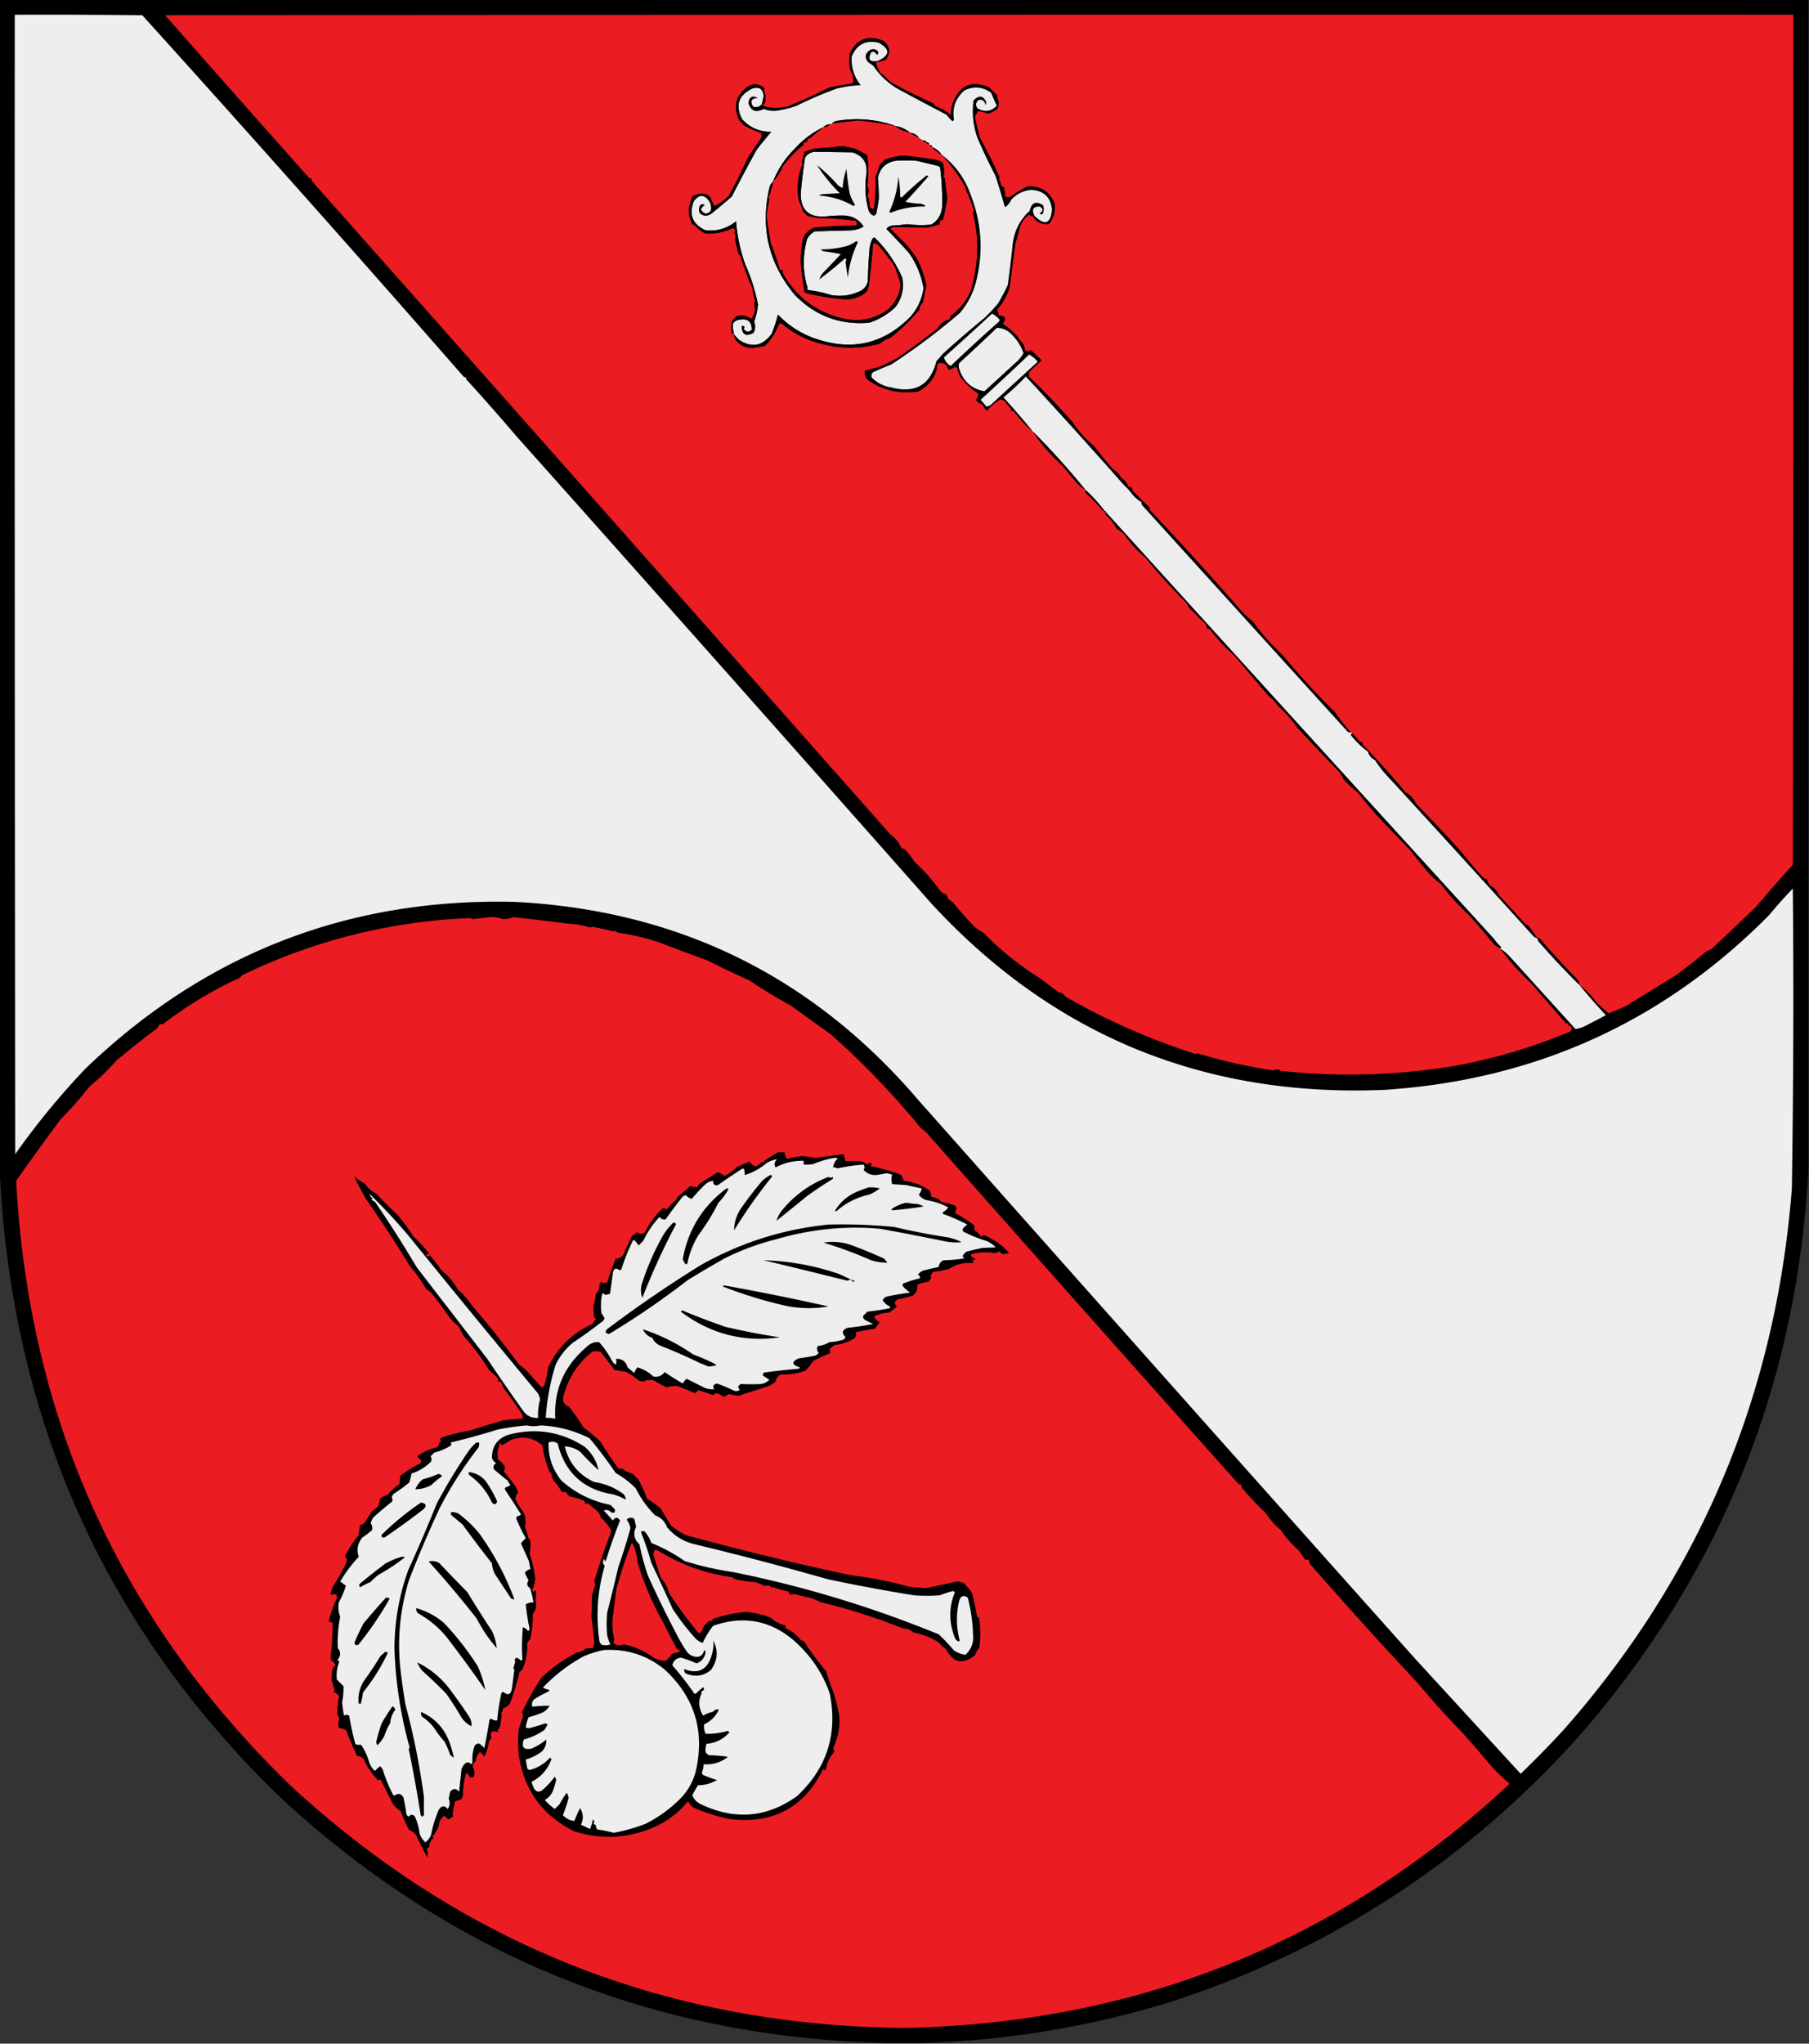 <svg xmlns="http://www.w3.org/2000/svg" width="1901" height="2147" style="shape-rendering:geometricPrecision;text-rendering:geometricPrecision;image-rendering:optimizeQuality;fill-rule:evenodd;clip-rule:evenodd"><rect width="100%" height="100%" fill="#333333" stroke="none"/><path style="opacity:1" d="M-.5-.5h1901v1226c-11.26 224.71-89.76 422.04-235.5 592-119.24 135.42-265.08 230.92-437.5 286.5-86.51 26.31-174.84 40.47-265 42.5h-26c-245.999-4.9-458.999-90.06-639-255.5C123.233 1724.27 25.066 1520.11 3 1278.5a1348.26 1348.26 0 0 1-3.5-53V-.5z"/><path style="opacity:1" fill="#edeeed" d="M15.5 15.5c44.668-.167 89.335 0 134 .5A30647.674 30647.674 0 0 1 487 395.5a11.333 11.333 0 0 0 3.5 1.5l-1 1a2255.224 2255.224 0 0 1 52.5 59.5 145513.908 145513.908 0 0 1 437 492c127.64 138.18 286.14 203.35 475.5 195.5 158.6-10.24 293.43-71.41 404.5-183.5a496.859 496.859 0 0 1 25-28c.94 105.01.6 210.01-1 315-16.86 217.1-96.86 406.76-240 569a1115.987 1115.987 0 0 1-45 46c-36.97-40.31-73.97-80.64-111-121a220549.444 220549.444 0 0 1-523-588c-111.008-129.33-252.008-198.334-423-207-174.68-4.221-325.013 54.11-451 175a795.584 795.584 0 0 0-74 90c-.5-399-.667-798-.5-1197z"/><path style="opacity:1" fill="#ec1c23" d="M1659.5 1034.5c.01-1.81-.49-3.48-1.5-5a812.571 812.571 0 0 1-39.5-43c-.82-.886-1.82-1.219-3-1-3.16-4.309-6.33-8.642-9.5-13a13.374 13.374 0 0 1-4.5-3c-8.67-9.837-17.5-19.503-26.5-29a22.086 22.086 0 0 0-5.5-8 18.169 18.169 0 0 1-3.5-2c-1.88-2.027-3.05-4.36-3.5-7a4.939 4.939 0 0 1-3-.5 464.337 464.337 0 0 1-23.5-27.5 1744.028 1744.028 0 0 0-48-51c-2.31-5.304-5.97-9.304-11-12-13.93-16.834-28.93-33.501-45-50a4.949 4.949 0 0 1-.5-3 4.939 4.939 0 0 1-3-.5 32.462 32.462 0 0 0-8-8.5c0-.667-.33-1-1-1-5.96-6.483-11.46-13.483-16.5-21a786.227 786.227 0 0 1-55-60c-11.75-10.913-22.42-22.913-32-36a77.687 77.687 0 0 1-11-10 3761.998 3761.998 0 0 0-97.5-107.5c.33-.333.67-.667 1-1a2338.153 2338.153 0 0 0-18.5-18.5c-.11-2.947-1.61-4.28-4.5-4-1-3.999-3.33-6.999-7-9-2.22-4.053-5.22-7.22-9-9.5-7.26-8.356-13.93-16.522-20-24.5a115.05 115.05 0 0 1-22.5-25 803.078 803.078 0 0 0-46.5-48.5c1.33-1 1.33-2 0-3 4.51-4.682 9.18-9.182 14-13.5-3.84-3.702-7.67-7.368-11.5-11-2.09 2.407-4.09 2.407-6 0-.37-2.5-1.21-4.833-2.5-7a55.573 55.573 0 0 1-5.5-7c-4.58-5.246-9.74-9.746-15.5-13.5 4.54-5.329 3.21-8.163-4-8.5a11.224 11.224 0 0 0-2-6c6.32-6.963 10.82-14.963 13.5-24l6-46a204.363 204.363 0 0 0 5-18c2.03-4.711 5.03-8.711 9-12 1.26.259 2.26.926 3 2 .33-.333.67-.667 1-1 3.81 6.99 9.65 9.823 17.5 8.5 4.96-6.507 6.79-13.673 5.5-21.5-5.37-12.602-14.87-18.435-28.5-17.5a124.69 124.69 0 0 0-18 11c-2.5.874-4.5.207-6-2 .33-.333.67-.667 1-1a34.51 34.51 0 0 1-1.5-7.5l-3-1c-.15-2.619-.98-4.953-2.5-7 .21-.586.54-1.086 1-1.5a429.537 429.537 0 0 0-20.5-41.5 194.33 194.33 0 0 1-5.5-23 42.972 42.972 0 0 1 3-5.5c3.65-.047 7.15.786 10.5 2.5a42.381 42.381 0 0 0 10-5c2.09-4.279 1.92-8.446-.5-12.5.33-.333.67-.667 1-1-3.05-3.054-6.05-6.054-9-9-17.92-7.843-30.58-2.677-38 15.5-1.72 4.701-2.386 9.368-2 14-4.504-4.424-9.837-7.591-16-9.5a23.65 23.65 0 0 1-3-3.5 499.491 499.491 0 0 1-45-22.5 70.56 70.56 0 0 0-10.5-9.5 32.097 32.097 0 0 1-4.5-11 43.851 43.851 0 0 0 10.5-3c5.067-7.238 4.234-13.738-2.5-19.5-16.473-6.633-28.306-2.133-35.5 13.5-.667 5-.667 10 0 15a22.726 22.726 0 0 0 3 7c.498 2.982.665 5.982.5 9a776.884 776.884 0 0 0-25 4.5c-14.747 7.389-29.413 14.056-44 20a54.67 54.67 0 0 1-18 1c-3.505-.119-6.505-1.286-9-3.5 1.624.14 2.79-.527 3.5-2 .887-4.348.387-8.515-1.5-12.5a3.944 3.944 0 0 1 1-2c-5.61-5.203-11.777-5.703-18.5-1.5-12.085 9.55-14.752 21.216-8 35a31.84 31.84 0 0 1 4.5 5 108.88 108.88 0 0 0 18 8c1.224 2.398 1.058 4.731-.5 7a356.36 356.36 0 0 0-14 21 504.673 504.673 0 0 1-19 38c-4.399 4.871-9.566 8.538-15.5 11a1362.904 1362.904 0 0 1-4.5-10c-2.421-1.996-5.254-2.996-8.5-3-3.748.161-7.082 1.161-10 3a139.403 139.403 0 0 1-3.5 11c-.672 6.431.662 12.764 4 19l1-1c3.257 3.929 7.091 7.096 11.5 9.5 10.425 1.02 20.259-.814 29.5-5.5 2.661 1.242 3.161 3.076 1.5 5.5 1.763 1.654 2.096 3.487 1 5.5a137.93 137.93 0 0 0 3.5 16l2 2a288.552 288.552 0 0 0 13 35c.146 4.055.98 7.888 2.5 11.5-.892 2.774-.892 5.607 0 8.5-.038 4.335-1.371 8.168-4 11.5-3.095-2.176-6.762-3.343-11-3.5-1.728.09-3.394.423-5 1-1 1.667-2.333 3-4 4-1.106 4.277-1.272 8.61-.5 13 .708.881 1.542 1.547 2.5 2-.009 1.808.491 3.475 1.5 5 4.267 6.215 10.267 9.215 18 9 4.189-.59 8.356-1.256 12.5-2 6.126-5.648 10.959-12.981 14.5-22 .739-1.074 1.739-1.741 3-2 12.097 10.376 25.93 17.543 41.5 21.5 20.813 5.664 41.479 5.664 62 0 3.218-2.777 6.885-4.777 11-6a212.928 212.928 0 0 0 30.5-29.5c.274-3.215 1.607-5.881 4-8a317.564 317.564 0 0 1 3.5-17.5 115.6 115.6 0 0 0-9.5-27.5 157.138 157.138 0 0 0-13-17 405.273 405.273 0 0 1-15.5-15.5 10.258 10.258 0 0 1 4-1.5c11.571.281 23.237.448 35 .5a98.39 98.39 0 0 0 13-3.5v-4c1.322.17 2.489-.163 3.5-1a270.736 270.736 0 0 0 4.5-23 149.522 149.522 0 0 1-2.5-20l-1.5-1.5c1.04-4.983.706-10.15-1-15.5a66.615 66.615 0 0 1-6-2.5 722.423 722.423 0 0 0-34-4.5c-7.285.318-14.285 1.818-21 4.5l-4.5 4.5a114.944 114.944 0 0 1-5 13c.346 11.185-.154 22.519-1.5 34-1.89.203-3.39-.463-4.5-2a36.706 36.706 0 0 0-2.5-12.5c1.819-2.772 1.819-5.772 0-9a151.544 151.544 0 0 0 0-32.5c-4.275-3.079-8.942-5.579-14-7.5a103.659 103.659 0 0 0-12.5-2.5 341.939 341.939 0 0 1-28.5 2.5 174.465 174.465 0 0 0-11 3.5 196.026 196.026 0 0 1-3 11 3.647 3.647 0 0 0 1 1.5c-5.107 12.559-6.44 25.559-4 39 2.069 3.913 3.569 7.746 4.5 11.5a14.51 14.51 0 0 1 4.5 4.5c3.414.297 6.747.964 10 2 13.733.142 27.4 1.142 41 3 1.333 1.667 1.333 3.333 0 5a574.7 574.7 0 0 0-43 2c-5.96 1.895-10.127 5.728-12.5 11.5a104.792 104.792 0 0 0-2 33 1449.515 1449.515 0 0 0 3.5 24 257.8 257.8 0 0 0 43 7c8.404.073 15.737-2.594 22-8a23.663 23.663 0 0 0 2.5-6 1152.774 1152.774 0 0 0 4.5-45c2.082-.028 3.916.639 5.5 2a263.24 263.24 0 0 1 17 22 139.969 139.969 0 0 1 6.5 20c-1.286 9.783-5.453 18.116-12.5 25-13.717 10.381-29.217 13.881-46.5 10.5-28.902-6.374-50.569-22.374-65-48 .861-2.321-.139-3.487-3-3.5a325.879 325.879 0 0 0-9.5-28 411.088 411.088 0 0 1-4.5-29.5 384.776 384.776 0 0 1 3-17 3.943 3.943 0 0 1-1-2 67.19 67.19 0 0 0 5-16.5c4.171-4.336 7.337-9.336 9.5-15 6.35-8.682 13.684-16.349 22-23a4.934 4.934 0 0 0 .5-3c3 .333 4.333-1 4-4a4.934 4.934 0 0 0 3-.5 201.955 201.955 0 0 1 14-11.5c2.741-.207 5.074-1.207 7-3 .992.172 1.658-.162 2-1 9.282-.983 18.282-1.983 27-3a321.695 321.695 0 0 1 40 6c1.249 1.636 2.916 2.803 5 3.5a60.869 60.869 0 0 0 10 3.5c2.72 2.027 5.72 3.693 9 5 1.399 1.39 3.066 2.39 5 3 .321 1.548 1.321 2.215 3 2 .473 1.406 1.473 2.073 3 2 0 .667.333 1 1 1 .333 1 1 1.667 2 2a45.26 45.26 0 0 0 10 8c9.428 9.947 17.59 20.947 24.5 33a22.617 22.617 0 0 1 2 7 9.39 9.39 0 0 0 2.5 1.5c-.33.333-.67.667-1 1a111.16 111.16 0 0 1 6 16.5c-.33.667-.67 1.333-1 2 6.57 26.644 5.9 53.644-2 81-4.36 11.026-11.36 20.026-21 27-.929 1.189-1.262 2.522-1 4-5.821.969-10.154 4.136-13 9.5a931.047 931.047 0 0 1-42 31 172.276 172.276 0 0 1-21 10 190.718 190.718 0 0 0-13.5 3.5c-.732 3.969.434 7.302 3.5 10 15.882 10.881 33.549 14.714 53 11.5 11.79-6.428 18.457-16.261 20-29.5 6.054-1.263 9.72 1.071 11 7 2.491-.34 4.66-1.34 6.5-3 1.11.085 2.11.419 3 1 .6 3.137 1.6 6.137 3 9a81.337 81.337 0 0 0 19 18c.24 2.477-.59 4.644-2.5 6.5 1.81 2.403 4.14 4.07 7 5a23.162 23.162 0 0 0 4.5 6.5c4.13-4.971 8.96-8.971 14.5-12 2.19.364 4.03 1.364 5.5 3a21.58 21.58 0 0 0 5 6c.48.948.65 1.948.5 3a4.939 4.939 0 0 1 3 .5 122.728 122.728 0 0 0 20 21.5c8.84 13.344 19.34 25.344 31.5 36a267.567 267.567 0 0 0 14 17c2.77 3.277 5.93 5.943 9.5 8a6.809 6.809 0 0 0 1 4 140.797 140.797 0 0 1 17 17.5c.59.464 1.26.631 2 .5 0 1.333.67 2 2 2-.3.65-.64 1.317-1 2 5.2 4.187 9.2 9.187 12 15 2.56 1.366 5.06 3.033 7.5 5 6.18 9.354 13.68 17.687 22.5 25a594.928 594.928 0 0 0 43.5 48c.67 1.333 1.33 2.667 2 4a325.644 325.644 0 0 0 17 17c1.56 1.717 2.39 3.717 2.5 6a4.939 4.939 0 0 1 3 .5 166.241 166.241 0 0 0 25.5 27.5 24957.29 24957.29 0 0 0 36.5 43c3.83 2.633 7 5.966 9.5 10 7.76 6.884 14.6 14.55 20.5 23a2848.47 2848.47 0 0 0 43.5 46 31.345 31.345 0 0 1 5 8c4.57 5.159 9.57 9.826 15 14 6.36 8.2 13.03 16.2 20 24a1740.383 1740.383 0 0 0 34.5 36c6.11 7.781 12.28 15.447 18.5 23 4.26 4.711 8.93 9.044 14 13 9.38 12.344 19.38 23.344 30 33a1250.491 1250.491 0 0 1 26.5 31 77.644 77.644 0 0 0 6 4 268.1 268.1 0 0 0 33 37 2258.41 2258.41 0 0 0 36.5 42l1-1c.67 2 2 3.33 4 4 .8 1.76.63 3.43-.5 5-39.51 16.66-80.51 28.83-123 36.5-60.75 9.86-121.42 11.53-182 5l-1.5-1.5c-1.91-.08-3.91.25-6 1-27.25-4.01-53.91-10.01-80-18l-1 1c-48.26-15.41-94.09-35.58-137.5-60.5-1.43-2.75-3.77-4.25-7-4.5-6.65-5-13.32-10-20-15-21.5-13.43-41.16-29.267-59-47.5-2.67-1.667-5.33-3.333-8-5a357.593 357.593 0 0 1-24.5-27.5c-3.561-1.709-5.727-4.376-6.5-8-3.114-.591-5.614-2.258-7.5-5a179.046 179.046 0 0 0-26-29 78.664 78.664 0 0 0-9-12c-1.11-1.537-2.61-2.203-4.5-2-2.424-6.109-6.424-11.109-12-15a501072.836 501072.836 0 0 0-607.5-686 4.934 4.934 0 0 1-.5-3c-1.175.219-2.175-.114-3-1A36432.99 36432.99 0 0 1 173.5 16c570.333-.5 1140.67-.667 1711-.5.17 297.667 0 595.334-.5 893a1783.418 1783.418 0 0 0-38.5 44 2885.938 2885.938 0 0 1-47 44.5l-6 3a555.977 555.977 0 0 1-32 25c-17.37 10.68-34.7 21.35-52 32-5.88 2.69-11.88 5.19-18 7.5a189.48 189.48 0 0 1-12.5-11c-5.32-7.45-11.49-13.78-18.5-19z"/><path style="opacity:1" d="M1419.5 769.5c-1.32.17-2.49-.163-3.5-1-72.21-79.52-144.21-158.853-216-238a4.949 4.949 0 0 1-.5-3c-3.53-2.009-6.69-4.676-9.5-8a63.726 63.726 0 0 0-9-10c-33.21-37.615-67.54-75.615-103-114a242.674 242.674 0 0 1-23.5 22 785.677 785.677 0 0 1 31 36 122.728 122.728 0 0 1-20-21.5 4.939 4.939 0 0 0-3-.5 4.949 4.949 0 0 0-.5-3 21.58 21.58 0 0 1-5-6c-1.47-1.636-3.31-2.636-5.5-3-5.54 3.029-10.37 7.029-14.5 12a23.162 23.162 0 0 1-4.5-6.5c-2.86-.93-5.19-2.597-7-5 1.91-1.856 2.74-4.023 2.5-6.5a81.337 81.337 0 0 1-19-18 35.637 35.637 0 0 1-3-9 6.272 6.272 0 0 0-3-1c-1.84 1.66-4.009 2.66-6.5 3-1.28-5.929-4.946-8.263-11-7-1.543 13.239-8.21 23.072-20 29.5-19.451 3.214-37.118-.619-53-11.5-3.066-2.698-4.232-6.031-3.5-10 4.43-1.324 8.93-2.491 13.5-3.5a172.276 172.276 0 0 0 21-10 931.047 931.047 0 0 0 42-31c2.846-5.364 7.179-8.531 13-9.5-.262-1.478.071-2.811 1-4 9.64-6.974 16.64-15.974 21-27 7.9-27.356 8.57-54.356 2-81 .33-.667.67-1.333 1-2a111.16 111.16 0 0 0-6-16.5c.33-.333.67-.667 1-1a9.39 9.39 0 0 1-2.5-1.5 22.617 22.617 0 0 0-2-7c-6.91-12.053-15.072-23.053-24.5-33 14.28 10.85 24.45 24.85 30.5 42 12.02 30.774 13.68 62.107 5 94-3.3 11.429-8.8 21.595-16.5 30.5a707.596 707.596 0 0 1-72 54 335.233 335.233 0 0 0-19 8c-1.536 1.599-2.036 3.433-1.5 5.5 5.568 5.702 12.401 9.202 20.5 10.5 25.311 6.609 41.144-2.558 47.5-27.5 2.362-2.692 4.696-5.359 7-8a1217.228 1217.228 0 0 1 43.5-37.5 159.243 159.243 0 0 0 14.5-15.5 256.871 256.871 0 0 0 10-19c1.86-13.642 3.53-27.308 5-41 1.24-14.765 7.24-27.098 18-37 1.99-8.657 6.66-10.657 14-6 1.32 3.136 1.15 6.303-.5 9.5-1.22.563-2.22.23-3-1 4-2.333 4-4.667 0-7-6.76.006-8.6 3.172-5.5 9.5 10.71 10.905 16.87 8.905 18.5-6-1.24-13.301-8.57-20.301-22-21-8.09.794-14.92 4.127-20.5 10a32.09 32.09 0 0 1-5.5 7.5c-.98.591-1.65.257-2-1a736.745 736.745 0 0 0-9.5-31.5 543.952 543.952 0 0 1-19-40c-4.44-12.73-5.77-25.73-4-39 5.85-5.898 10.35-5.232 13.5 2-.33 1-.67 2-1 3-.53-4.253-2.86-6.087-7-5.5-3.3 2.801-3.63 5.801-1 9 7.54 4.114 14.2 3.114 20-3a236.671 236.671 0 0 1-6-13.5c-8.78-6.404-18.11-7.238-28-2.5-9.34 8.331-13.01 18.498-11 30.5a4.486 4.486 0 0 1-1.5 2 63.532 63.532 0 0 1-6.5-7 6154.84 6154.84 0 0 1-50-26.5c-10.8-6.137-19.633-14.304-26.5-24.5a51.104 51.104 0 0 0-5.5-4c-4.032-4.465-3.698-8.631 1-12.5 3.594-2.247 6.761-1.747 9.5 1.5-.186 3.794-1.353 3.96-3.5.5-1.333-.667-2.667-.667-4 0-3.854 7.495-1.52 10.495 7 9 12.811-5.974 13.144-12.308 1-19-13.612-3.277-23.112 1.556-28.5 14.5-.596 11.153 2.571 21.153 9.5 30-8.305.353-16.638 1.52-25 3.5a409.191 409.191 0 0 0-42 18 98.123 98.123 0 0 1-23 5.5c-3.949.208-7.949-.458-12-2-7.963 4.232-13.297 2.232-16-6 .693-6.823 4.026-8.657 10-5.5-6.905.22-8.572 3.22-5 9 3.6 1.073 6.6.24 9-2.5 2.495 2.214 5.495 3.381 9 3.5a54.67 54.67 0 0 0 18-1c14.587-5.944 29.253-12.611 44-20a776.884 776.884 0 0 1 25-4.5 40.911 40.911 0 0 0-.5-9 22.726 22.726 0 0 1-3-7c-.667-5-.667-10 0-15 7.194-15.633 19.027-20.133 35.5-13.5 6.734 5.762 7.567 12.262 2.5 19.5a43.851 43.851 0 0 1-10.5 3 32.097 32.097 0 0 0 4.5 11 70.56 70.56 0 0 1 10.5 9.5 499.491 499.491 0 0 0 45 22.5 23.65 23.65 0 0 0 3 3.5c6.163 1.909 11.496 5.076 16 9.5-.386-4.632.28-9.299 2-14 7.42-18.177 20.08-23.343 38-15.5 2.95 2.946 5.95 5.946 9 9-.33.333-.67.667-1 1 2.42 4.054 2.59 8.221.5 12.5a42.381 42.381 0 0 1-10 5c-3.35-1.714-6.85-2.547-10.5-2.5a42.972 42.972 0 0 0-3 5.5 194.33 194.33 0 0 0 5.5 23 429.537 429.537 0 0 1 20.5 41.5c-.46.414-.79.914-1 1.5 1.52 2.047 2.35 4.381 2.5 7l3 1a34.51 34.51 0 0 0 1.5 7.5c-.33.333-.67.667-1 1 1.5 2.207 3.5 2.874 6 2a124.69 124.69 0 0 1 18-11c13.63-.935 23.13 4.898 28.5 17.5 1.29 7.827-.54 14.993-5.5 21.5-7.85 1.323-13.69-1.51-17.5-8.5-.33.333-.67.667-1 1-.74-1.074-1.74-1.741-3-2-3.97 3.289-6.97 7.289-9 12a204.363 204.363 0 0 1-5 18l-6 46c-2.68 9.037-7.18 17.037-13.5 24a11.224 11.224 0 0 1 2 6c7.21.337 8.54 3.171 4 8.5 5.76 3.754 10.92 8.254 15.5 13.5a55.573 55.573 0 0 0 5.5 7c1.29 2.167 2.13 4.5 2.5 7 1.91 2.407 3.91 2.407 6 0 3.83 3.632 7.66 7.298 11.5 11a264.301 264.301 0 0 0-14 13.5c1.33 1 1.33 2 0 3a803.078 803.078 0 0 1 46.5 48.5 115.05 115.05 0 0 0 22.5 25c6.07 7.978 12.74 16.144 20 24.5 3.78 2.28 6.78 5.447 9 9.5 3.67 2.001 6 5.001 7 9 2.89-.28 4.39 1.053 4.5 4 6.28 6.213 12.45 12.379 18.5 18.5-.33.333-.67.667-1 1a3761.998 3761.998 0 0 1 97.5 107.5 77.687 77.687 0 0 0 11 10c9.58 13.087 20.25 25.087 32 36a786.227 786.227 0 0 0 55 60c5.04 7.517 10.54 14.517 16.5 21z"/><path style="opacity:1" fill="#ededed" d="M989.5 162.5c-2.524-3.606-5.857-6.272-10-8 0-1.333-.667-2-2-2-.667 0-1-.333-1-1-.473-1.406-1.473-2.073-3-2-.473-1.406-1.473-2.073-3-2-1.934-.61-3.601-1.61-5-3-2.256-2.905-5.256-4.572-9-5-4.317-3.614-9.317-5.947-15-7-20.123-7.154-40.789-8.988-62-5.5-1.991.374-3.658 1.207-5 2.5-.342.838-1.008 1.172-2 1-2.846.052-5.18 1.052-7 3-12.026 5.841-22.526 13.841-31.5 24-9.38 9.549-16.547 20.549-21.5 33-1.431 1.403-2.598 3.069-3.5 5-10.372 42.473-1.706 80.473 26 114 21.393 22.27 47.56 32.103 78.5 29.5 10.409-3.405 19.576-8.905 27.5-16.5 6.868-9.28 9.202-19.613 7-31-6.965-15.948-16.632-29.948-29-42a3.943 3.943 0 0 0-2 1 35.716 35.716 0 0 0-3 9 455.319 455.319 0 0 0-2 36c-.923 3.939-3.09 7.106-6.5 9.5-10.034 5.242-20.701 6.909-32 5a119.388 119.388 0 0 0-23-5c-2.179-.442-2.845-1.442-2-3-4.964-16.449-5.131-33.283-.5-50.5 1.843-3.877 4.676-6.71 8.5-8.5l38-1c4.679-.338 9.012-1.672 13-4-4.58-6.982-11.08-10.815-19.5-11.5-6.649-.238-13.482.095-20.5 1-17.898 1.1-26.565-7.233-26-25a561.593 561.593 0 0 1 4.5-37c2.816-4.217 6.816-6.217 12-6 12.473.169 24.973.336 37.5.5 11.345 3.373 16.345 11.04 15 23-2.014 13.059-1.18 25.893 2.5 38.5 1.013 2.346 2.679 4.013 5 5 1.653-.32 2.653-1.32 3-3a209.39 209.39 0 0 0 2.5-15 244.883 244.883 0 0 0-1-21.5c2.013-10.013 8.013-16.013 18-18a132.434 132.434 0 0 1 23 0 1407.357 1407.357 0 0 1 23 5.5 4.457 4.457 0 0 1 1.5 2 267.049 267.049 0 0 1 2 41c-.703 8.263-4.536 14.429-11.5 18.5-8.536.79-17.036.623-25.5-.5a138.112 138.112 0 0 1-14.5 1.5c-2.914.133-5.247 1.3-7 3.5a821 821 0 0 1 23.5 25c8.088 11.257 13.255 23.757 15.5 37.5-1.635 11.105-6.135 20.939-13.5 29.5-28.006 28.624-61.172 36.457-99.5 23.5-15.469-5.23-28.803-13.73-40-25.5a139.884 139.884 0 0 1-6.5 20c-9.436 13.193-20.936 15.359-34.5 6.5a81.338 81.338 0 0 1-5-5.5 41.564 41.564 0 0 1-1.5-11c1.339-2.594 3.506-4.094 6.5-4.5 9.059-1.916 13.559 1.584 13.5 10.5-3.222 2.855-6.056 2.521-8.5-1 1.372-2.12.705-3.12-2-3 .155 9.084 4.321 11.417 12.5 7 1.78-3.748 1.946-7.581.5-11.5a74.022 74.022 0 0 0 4-18 195.266 195.266 0 0 0-13.5-42.5c-5.193-14.811-8.36-29.811-9.5-45-9.356 7.508-20.023 10.674-32 9.5-13.694-6.225-17.861-16.392-12.5-30.5 5.951-7.948 11.618-7.615 17 1 1.318 2.906 1.652 5.906 1 9-4.099 4.197-7.599 3.697-10.5-1.5.805-1.972 2.139-3.472 4-4.5-2.629-1.55-4.463-.884-5.5 2-1.249 5.511.918 8.511 6.5 9a11.284 11.284 0 0 0 6-2 870.052 870.052 0 0 0 21.5-18 1723.403 1723.403 0 0 1 26-49 420.258 420.258 0 0 1 15.5-19c-12.148.101-22.314-4.233-30.5-13-7.615-14.607-4.115-25.441 10.5-32.5 7.125-2.278 11.125.222 12 7.5a53.879 53.879 0 0 1-2 9c-2.4 2.74-5.4 3.573-9 2.5-3.572-5.78-1.905-8.78 5-9-5.974-3.157-9.307-1.323-10 5.5 2.703 8.232 8.037 10.232 16 6 4.051 1.542 8.051 2.208 12 2a98.123 98.123 0 0 0 23-5.5 409.191 409.191 0 0 1 42-18c8.362-1.98 16.695-3.147 25-3.5-6.929-8.847-10.096-18.847-9.5-30 5.388-12.944 14.888-17.777 28.5-14.5 12.144 6.692 11.811 13.026-1 19-8.52 1.495-10.854-1.505-7-9 1.333-.667 2.667-.667 4 0 2.147 3.46 3.314 3.294 3.5-.5-2.739-3.247-5.906-3.747-9.5-1.5-4.698 3.869-5.032 8.035-1 12.5a51.104 51.104 0 0 1 5.5 4c6.867 10.196 15.7 18.363 26.5 24.5a6154.84 6154.84 0 0 0 50 26.5 63.532 63.532 0 0 0 6.5 7 4.486 4.486 0 0 0 1.5-2c-2.01-12.002 1.66-22.169 11-30.5 9.89-4.738 19.22-3.904 28 2.5 1.83 4.496 3.83 8.996 6 13.5-5.8 6.114-12.46 7.114-20 3-2.63-3.199-2.3-6.199 1-9 4.14-.587 6.47 1.247 7 5.5.33-1 .67-2 1-3-3.15-7.232-7.65-7.898-13.5-2-1.77 13.27-.44 26.27 4 39a543.952 543.952 0 0 0 19 40 736.745 736.745 0 0 1 9.5 31.5c.35 1.257 1.02 1.591 2 1a32.09 32.09 0 0 0 5.5-7.5c5.58-5.873 12.41-9.206 20.5-10 13.43.699 20.76 7.699 22 21-1.63 14.905-7.79 16.905-18.5 6-3.1-6.328-1.26-9.494 5.5-9.5 4 2.333 4 4.667 0 7 .78 1.23 1.78 1.563 3 1 1.65-3.197 1.82-6.364.5-9.5-7.34-4.657-12.01-2.657-14 6-10.76 9.902-16.76 22.235-18 37a1446.383 1446.383 0 0 1-5 41 256.871 256.871 0 0 1-10 19 159.243 159.243 0 0 1-14.5 15.5 1217.228 1217.228 0 0 0-43.5 37.5 3741.969 3741.969 0 0 1-7 8c-6.356 24.942-22.189 34.109-47.5 27.5-8.099-1.298-14.932-4.798-20.5-10.5-.536-2.067-.036-3.901 1.5-5.5a335.233 335.233 0 0 1 19-8 707.596 707.596 0 0 0 72-54c7.7-8.905 13.2-19.071 16.5-30.5 8.68-31.893 7.02-63.226-5-94-6.05-17.15-16.22-31.15-30.5-42z"/><path style="opacity:1" d="M800.5 109.5a53.879 53.879 0 0 0 2-9c-.875-7.278-4.875-9.778-12-7.5-14.615 7.059-18.115 17.893-10.5 32.5 8.186 8.767 18.352 13.101 30.5 13a420.258 420.258 0 0 0-15.5 19 1723.403 1723.403 0 0 0-26 49 870.052 870.052 0 0 1-21.5 18 11.284 11.284 0 0 1-6 2c-5.582-.489-7.749-3.489-6.5-9 1.037-2.884 2.871-3.55 5.5-2-1.861 1.028-3.195 2.528-4 4.5 2.901 5.197 6.401 5.697 10.5 1.5.652-3.094.318-6.094-1-9-5.382-8.615-11.049-8.948-17-1-5.361 14.108-1.194 24.275 12.5 30.5 11.977 1.174 22.644-1.992 32-9.5 1.14 15.189 4.307 30.189 9.5 45a195.266 195.266 0 0 1 13.5 42.5 74.022 74.022 0 0 1-4 18c1.446 3.919 1.28 7.752-.5 11.5-8.179 4.417-12.345 2.084-12.5-7 2.705-.12 3.372.88 2 3 2.444 3.521 5.278 3.855 8.5 1 .059-8.916-4.441-12.416-13.5-10.5-2.994.406-5.161 1.906-6.5 4.5a41.564 41.564 0 0 0 1.5 11c-.958-.453-1.792-1.119-2.5-2-.772-4.39-.606-8.723.5-13 1.667-1 3-2.333 4-4a17.376 17.376 0 0 1 5-1c4.238.157 7.905 1.324 11 3.5 2.629-3.332 3.962-7.165 4-11.5-.892-2.893-.892-5.726 0-8.5-1.52-3.612-2.354-7.445-2.5-11.5a288.552 288.552 0 0 1-13-35l-2-2a137.93 137.93 0 0 1-3.5-16c1.096-2.013.763-3.846-1-5.5 1.661-2.424 1.161-4.258-1.5-5.5-9.241 4.686-19.075 6.52-29.5 5.5-4.409-2.404-8.243-5.571-11.5-9.5l-1 1c-3.338-6.236-4.672-12.569-4-19a139.403 139.403 0 0 0 3.5-11c2.918-1.839 6.252-2.839 10-3 3.246.004 6.079 1.004 8.5 3 1.503 3.376 3.003 6.709 4.5 10 5.934-2.462 11.101-6.129 15.5-11a504.673 504.673 0 0 0 19-38 356.36 356.36 0 0 1 14-21c1.558-2.269 1.724-4.602.5-7a108.88 108.88 0 0 1-18-8 31.84 31.84 0 0 0-4.5-5c-6.752-13.784-4.085-25.45 8-35 6.723-4.203 12.89-3.703 18.5 1.5a3.944 3.944 0 0 0-1 2c1.887 3.985 2.387 8.152 1.5 12.5-.71 1.473-1.876 2.14-3.5 2zM941.5 132.5a321.695 321.695 0 0 0-40-6 2559.901 2559.901 0 0 1-27 3c1.342-1.293 3.009-2.126 5-2.5 21.211-3.488 41.877-1.654 62 5.5zM872.5 130.5c-1.926 1.793-4.259 2.793-7 3 1.82-1.948 4.154-2.948 7-3zM941.5 132.5c5.683 1.053 10.683 3.386 15 7a60.869 60.869 0 0 1-10-3.5c-2.084-.697-3.751-1.864-5-3.5zM865.5 133.5a201.955 201.955 0 0 0-14 11.5 4.934 4.934 0 0 1-3 .5c.333 3-1 4.333-4 4a4.934 4.934 0 0 1-.5 3c-8.316 6.651-15.65 14.318-22 23-2.163 5.664-5.329 10.664-9.5 15 4.953-12.451 12.12-23.451 21.5-33 8.974-10.159 19.474-18.159 31.5-24zM956.5 139.5c3.744.428 6.744 2.095 9 5-3.28-1.307-6.28-2.973-9-5zM970.5 147.5c1.527-.073 2.527.594 3 2-1.679.215-2.679-.452-3-2zM973.5 149.5c1.527-.073 2.527.594 3 2-1.527.073-2.527-.594-3-2zM977.5 152.5c1.333 0 2 .667 2 2-1-.333-1.667-1-2-2z"/><path style="opacity:1" d="M771.5 351.5a81.338 81.338 0 0 0 5 5.5c13.564 8.859 25.064 6.693 34.5-6.5a139.884 139.884 0 0 0 6.5-20c11.197 11.77 24.531 20.27 40 25.5 38.328 12.957 71.494 5.124 99.5-23.5 7.365-8.561 11.865-18.395 13.5-29.5-2.245-13.743-7.412-26.243-15.5-37.5a821 821 0 0 0-23.5-25c1.753-2.2 4.086-3.367 7-3.5 4.872-.246 9.705-.746 14.5-1.5a113.644 113.644 0 0 0 25.5.5c6.964-4.071 10.797-10.237 11.5-18.5a267.049 267.049 0 0 0-2-41 4.457 4.457 0 0 0-1.5-2 1407.357 1407.357 0 0 0-23-5.5 132.434 132.434 0 0 0-23 0c-9.987 1.987-15.987 7.987-18 18 .65 7.182.983 14.349 1 21.5a209.39 209.39 0 0 1-2.5 15c-.347 1.68-1.347 2.68-3 3-2.321-.987-3.987-2.654-5-5-3.68-12.607-4.514-25.441-2.5-38.5 1.345-11.96-3.655-19.627-15-23a81971.06 81971.06 0 0 1-37.5-.5c-5.184-.217-9.184 1.783-12 6a561.593 561.593 0 0 0-4.5 37c-.565 17.767 8.102 26.1 26 25 7.018-.905 13.851-1.238 20.5-1 8.42.685 14.92 4.518 19.5 11.5-3.988 2.328-8.321 3.662-13 4l-38 1c-3.824 1.79-6.657 4.623-8.5 8.5-4.631 17.217-4.464 34.051.5 50.5-.845 1.558-.179 2.558 2 3a119.388 119.388 0 0 1 23 5c11.299 1.909 21.966.242 32-5 3.41-2.394 5.577-5.561 6.5-9.5a455.319 455.319 0 0 1 2-36 35.716 35.716 0 0 1 3-9 3.943 3.943 0 0 1 2-1c12.368 12.052 22.035 26.052 29 42 2.202 11.387-.132 21.72-7 31-7.924 7.595-17.091 13.095-27.5 16.5-30.94 2.603-57.107-7.23-78.5-29.5-27.706-33.527-36.372-71.527-26-114 .902-1.931 2.069-3.597 3.5-5a67.19 67.19 0 0 1-5 16.5 3.943 3.943 0 0 0 1 2 384.776 384.776 0 0 0-3 17 411.088 411.088 0 0 0 4.5 29.5 325.879 325.879 0 0 1 9.5 28c2.861.013 3.861 1.179 3 3.5 14.431 25.626 36.098 41.626 65 48 17.283 3.381 32.783-.119 46.5-10.5 7.047-6.884 11.214-15.217 12.5-25a139.969 139.969 0 0 0-6.5-20 263.24 263.24 0 0 0-17-22c-1.584-1.361-3.418-2.028-5.5-2a1152.774 1152.774 0 0 1-4.5 45 23.663 23.663 0 0 1-2.5 6c-6.263 5.406-13.596 8.073-22 8a257.8 257.8 0 0 1-43-7 1449.515 1449.515 0 0 1-3.5-24 104.792 104.792 0 0 1 2-33c2.373-5.772 6.54-9.605 12.5-11.5a574.7 574.7 0 0 1 43-2c1.333-1.667 1.333-3.333 0-5a327.627 327.627 0 0 0-41-3 45.984 45.984 0 0 0-10-2 14.51 14.51 0 0 0-4.5-4.5c-.931-3.754-2.431-7.587-4.5-11.5-2.44-13.441-1.107-26.441 4-39a3.647 3.647 0 0 1-1-1.5 196.026 196.026 0 0 0 3-11 174.465 174.465 0 0 1 11-3.5 341.939 341.939 0 0 0 28.5-2.5c4.218.577 8.384 1.41 12.5 2.5 5.058 1.921 9.725 4.421 14 7.5a151.544 151.544 0 0 1 0 32.5c1.819 3.228 1.819 6.228 0 9a36.706 36.706 0 0 1 2.5 12.5c1.11 1.537 2.61 2.203 4.5 2 1.346-11.481 1.846-22.815 1.5-34a114.944 114.944 0 0 0 5-13l4.5-4.5c6.715-2.682 13.715-4.182 21-4.5a722.423 722.423 0 0 1 34 4.5 66.615 66.615 0 0 0 6 2.5c1.706 5.35 2.04 10.517 1 15.5l1.5 1.5a149.522 149.522 0 0 0 2.5 20 270.736 270.736 0 0 1-4.5 23c-1.011.837-2.178 1.17-3.5 1v4a98.39 98.39 0 0 1-13 3.5 1762.564 1762.564 0 0 1-35-.5 10.258 10.258 0 0 0-4 1.5 405.273 405.273 0 0 0 15.5 15.5 157.138 157.138 0 0 1 13 17 115.6 115.6 0 0 1 9.5 27.5 317.564 317.564 0 0 0-3.5 17.5c-2.393 2.119-3.726 4.785-4 8a212.928 212.928 0 0 1-30.5 29.5c-4.115 1.223-7.782 3.223-11 6-20.521 5.664-41.187 5.664-62 0-15.57-3.957-29.403-11.124-41.5-21.5-1.261.259-2.261.926-3 2-3.541 9.019-8.374 16.352-14.5 22-4.144.744-8.311 1.41-12.5 2-7.733.215-13.733-2.785-18-9-1.009-1.525-1.509-3.192-1.5-5zM979.5 154.5c4.143 1.728 7.476 4.394 10 8a45.26 45.26 0 0 1-10-8z"/><path style="opacity:1" d="M858.5 173.5a163.331 163.331 0 0 1 22 21 18.924 18.924 0 0 0 5 3 77.242 77.242 0 0 1 4-20 267.935 267.935 0 0 0 3.5 26 42.17 42.17 0 0 0 5.5 11.5l-1.5 1.5c-11.436-6.639-23.602-10.306-36.5-11a10.258 10.258 0 0 1 4-1.5l18-1a179.325 179.325 0 0 1-24-29.5zM973.5 184.5c2.148-.111 2.481.556 1 2a855.827 855.827 0 0 1-23 25.5 84.519 84.519 0 0 0 16 2 22.981 22.981 0 0 1 5 2l-1 1c-12.151-.305-23.985 1.861-35.5 6.5l-1.5-1c5.511-11.71 8.678-24.044 9.5-37 1.296 6.832 1.963 13.832 2 21 .414.457.914.791 1.5 1a331.842 331.842 0 0 1 26-23zM899.5 253.5c.876-.131 1.543.202 2 1-5.639 11.746-9.139 24.08-10.5 37a213.7 213.7 0 0 1-2.5-17c1.355-1.175 1.188-2.175-.5-3a424.353 424.353 0 0 1-27 22c.747-2.476 2.081-4.809 4-7a803.562 803.562 0 0 0 18.5-19.5 234.028 234.028 0 0 0-18-3 7.293 7.293 0 0 1-3-2c9.86.032 19.527-1.301 29-4 2.891-1.274 5.558-2.774 8-4.5z"/><path style="opacity:1" fill="#edeeed" d="M1042.5 329.5c3.08 1.576 5.75 3.742 8 6.5-.26 1.261-.93 2.261-2 3-15.88 14.061-32.38 29.228-49.5 45.5-3.581-2.222-5.914-5.222-7-9 17-15.233 33.83-30.567 50.5-46zM1047.5 344.5c4.86.008 9.19 1.508 13 4.5 7.04 6.023 12.04 13.357 15 22a35.369 35.369 0 0 1-6 8 90004.707 90004.707 0 0 0-35 32c-13.37-2.349-22.2-10.183-26.5-23.5-.67-2-.67-4 0-6a2115.23 2115.23 0 0 0 39.5-37zM1081.5 372.5c3.4 1.888 6.4 4.388 9 7.5-16.33 15-32.67 30-49 45-1.55 1.289-3.22 1.956-5 2l-6-7c17.2-15.7 34.2-31.533 51-47.5z"/><path style="opacity:1" fill="#ededed" d="M1419.5 769.5c.67 0 1 .333 1 1-.11.617-.44 1.117-1 1.5 5.31 6.818 11.31 12.652 18 17.5 1.19 4.033 3.69 7.033 7.5 9a132.242 132.242 0 0 0 17 21 33723.085 33723.085 0 0 1 149.5 164c1.12 1.13 2.46 1.797 4 2 .51 2.354 1.68 4.354 3.5 6a828.56 828.56 0 0 0 40.5 43 627.642 627.642 0 0 0 28 32c-7.36 3.94-14.69 7.77-22 11.5-3.24 1.64-6.58 2.64-10 3-22.53-24.86-45.03-49.69-67.5-74.5-3.41-3.92-7.24-7.249-11.5-10 .11-.617.44-1.117 1-1.5-2.91-2.569-5.41-5.402-7.5-8.5a186590.258 186590.258 0 0 1-407.5-448c-.33-1-1-1.667-2-2a156.19 156.19 0 0 0-20-22 797.164 797.164 0 0 0-55-61 785.677 785.677 0 0 0-31-36 242.674 242.674 0 0 0 23.5-22c35.46 38.385 69.79 76.385 103 114a63.726 63.726 0 0 1 9 10c2.81 3.324 5.97 5.991 9.5 8a4.949 4.949 0 0 0 .5 3c71.79 79.147 143.79 158.48 216 238 1.01.837 2.18 1.17 3.5 1z"/><path style="opacity:1" d="M1085.5 453.5a797.164 797.164 0 0 1 55 61c-3.57-2.057-6.73-4.723-9.5-8a267.567 267.567 0 0 1-14-17c-12.16-10.656-22.66-22.656-31.5-36zM1140.5 514.5a156.19 156.19 0 0 1 20 22 2.424 2.424 0 0 1-2-.5 140.797 140.797 0 0 0-17-17.5 6.809 6.809 0 0 1-1-4zM1160.5 536.5c1 .333 1.67 1 2 2-1.33 0-2-.667-2-2zM1162.5 538.5a186590.258 186590.258 0 0 0 407.5 448c2.09 3.098 4.59 5.931 7.5 8.5-.56.383-.89.883-1 1.5a77.644 77.644 0 0 1-6-4 1250.491 1250.491 0 0 0-26.5-31c-10.62-9.656-20.62-20.656-30-33a110.369 110.369 0 0 1-14-13 1270.367 1270.367 0 0 1-18.5-23 1740.383 1740.383 0 0 1-34.5-36c-6.97-7.8-13.64-15.8-20-24a107.625 107.625 0 0 1-15-14 31.345 31.345 0 0 0-5-8 2848.47 2848.47 0 0 1-43.5-46 130.642 130.642 0 0 0-20.5-23c-2.5-4.034-5.67-7.367-9.5-10a24957.29 24957.29 0 0 1-36.5-43 166.241 166.241 0 0 1-25.5-27.5 4.939 4.939 0 0 0-3-.5c-.11-2.283-.94-4.283-2.5-6a325.644 325.644 0 0 1-17-17c-.67-1.333-1.33-2.667-2-4a594.928 594.928 0 0 1-43.5-48c-8.82-7.313-16.32-15.646-22.5-25-2.44-1.967-4.94-3.634-7.5-5-2.8-5.813-6.8-10.813-12-15 .36-.683.7-1.35 1-2zM1420.5 770.5a32.462 32.462 0 0 1 8 8.5c.95.483 1.95.649 3 .5a4.949 4.949 0 0 0 .5 3c16.07 16.499 31.07 33.166 45 50 5.03 2.696 8.69 6.696 11 12a1744.028 1744.028 0 0 1 48 51 464.337 464.337 0 0 0 23.5 27.5c.95.483 1.95.649 3 .5.45 2.64 1.62 4.973 3.5 7 1.09.793 2.25 1.46 3.5 2a22.086 22.086 0 0 1 5.5 8c9 9.497 17.83 19.163 26.5 29a13.374 13.374 0 0 0 4.5 3c3.17 4.358 6.34 8.691 9.5 13-1.54-.203-2.88-.87-4-2a33723.085 33723.085 0 0 0-149.5-164 132.242 132.242 0 0 1-17-21c-3.81-1.967-6.31-4.967-7.5-9-6.69-4.848-12.69-10.682-18-17.5.56-.383.89-.883 1-1.5z"/><path style="opacity:1" fill="#ec1c23" d="M514.5 963.5a40.615 40.615 0 0 1 14 2c3.513.171 7.18-.495 11-2a3186.43 3186.43 0 0 1 58.5 7c7.453.297 14.953 1.631 22.5 4a3.647 3.647 0 0 0 1.5-1 554.68 554.68 0 0 1 23 5l1-1c1.171 1.393 2.671 2.227 4.5 2.5a247.814 247.814 0 0 1 42 10 3054.047 3054.047 0 0 0 51 19 1041.025 1041.025 0 0 0 44 21 475.876 475.876 0 0 0 43 26c14.317 10.33 28.65 20.67 43 31 34.07 30.24 65.57 63.07 94.5 98.5a30.154 30.154 0 0 1 7 6 91609.87 91609.87 0 0 0 326.5 367.5c.95.48 1.95.65 3 .5-.26 1.48.07 2.81 1 4 7.66 9.16 15.83 17.83 24.5 26 4.4 6.79 9.74 12.79 16 18 5.24 7.74 11.41 14.74 18.5 21 2.44 3.41 4.77 6.74 7 10h4c-.01 1.81.49 3.48 1.5 5 37.5 42.81 75.5 84.81 114 126a805.93 805.93 0 0 0 45 50c10.03 11.19 19.86 22.53 29.5 34 6.54 7.38 13.54 14.21 21 20.5-178.81 166.27-391.14 251.77-637 256.5-247.718-2.57-462.051-87.07-643-253.5C126.811 1703.5 30.31 1491.33 17 1240.5c15.434-21.88 31.1-43.55 47-65a360.53 360.53 0 0 0 30-34 240.122 240.122 0 0 0 28.5-27.5 1027.06 1027.06 0 0 1 43-34c.96-1.42 1.793-2.92 2.5-4.5 1.507 1.03 3.007.87 4.5-.5 25.103-19.19 51.77-35.19 80-48a11.45 11.45 0 0 1 2-2.5c75.363-36.383 154.863-56.383 238.5-60 1.366.206 2.699.54 4 1a675.72 675.72 0 0 0 17.5-2z"/><path style="opacity:1" d="M1615.5 985.5c1.18-.219 2.18.114 3 1a812.571 812.571 0 0 0 39.5 43 8.765 8.765 0 0 1 1.5 5 828.56 828.56 0 0 1-40.5-43c-1.82-1.646-2.99-3.646-3.5-6zM817.5 1210.5h7c.255 2.52 1.089 4.85 2.5 7a122.258 122.258 0 0 1 15.5-3c4.709.37 9.543 1.03 14.5 2 9.83-1.42 19.663-2.75 29.5-4a187.84 187.84 0 0 1 2 7.5c5.282-.5 10.616-.5 16 0 2.612.64 4.946 1.81 7 3.5 1.593-2.16 3.26-2.33 5-.5-.667.67-1.333 1.33-2 2a205.393 205.393 0 0 1 32 9c1.464 1.86 2.464 4.03 3 6.5 9.82 1.04 18.82 4.37 27 10 1.446 2.12 2.113 4.45 2 7 4.224.2 7.724 1.86 10.5 5 4.5 1.17 9 2.33 13.5 3.5 1.19 1.02 2.19 2.19 3 3.5-1.14 1.58-1.64 3.24-1.5 5 6.71 3.8 13.21 7.96 19.5 12.5.46 1.72.63 3.55.5 5.5 3.03 1.7 5.37 4.03 7 7 .69-.86 1.52-1.52 2.5-2 10.58 4.12 19.58 10.45 27 19-2.03.29-4.03.62-6 1-1.9-.23-3.23-1.23-4-3-1.44.8-2.94 1.47-4.5 2-8.57-1.45-17.07-1.11-25.5 1-.15 1.05.02 2.05.5 3 1.61.65 3.11 1.48 4.5 2.5-1.44.22-2.77.72-4 1.5 2.49 1.04 2.49 1.87 0 2.5-8.81-.82-16.81 1.18-24 6a136.964 136.964 0 0 1-18 3.5c.14 1.62-.527 2.79-2 3.5.559.72.892 1.56 1 2.5a12.99 12.99 0 0 1-3 4c-4.244.78-8.077 1.78-11.5 3 .454 4.7-1.046 8.53-4.5 11.5a79.516 79.516 0 0 1-16 4c-3.615 2.06-3.948 4.56-1 7.5a74.282 74.282 0 0 1-8 6.5c-5.273.11-10.273 1.28-15 3.5a3.595 3.595 0 0 1-1 1.5 45.66 45.66 0 0 0 6 5.5 30.305 30.305 0 0 0-5 6.5 229.77 229.77 0 0 0-20 3.5c.299 2.1-.034 4.1-1 6-6.26 4.11-13.26 6.61-21 7.5a21.58 21.58 0 0 0-6 5c1.333 1.33 1.333 2.67 0 4a125.771 125.771 0 0 0-17 8 85.598 85.598 0 0 1-8 10c-8.355 2.97-17.022 4.3-26 4-3.078 1.53-4.912 4.03-5.5 7.5a70.35 70.35 0 0 1-6.5 4.5 1576.78 1576.78 0 0 0-32.5 10.5 160.59 160.59 0 0 1-10-2 26.525 26.525 0 0 1-5.5 3 20.378 20.378 0 0 0-8.5-4c-.804 1.3-1.971 1.97-3.5 2a135.952 135.952 0 0 0-15-5c-.749 1.51-1.916 2.51-3.5 3a289.488 289.488 0 0 0-18.5-7.5c-3.936.04-7.602.54-11 1.5a173.132 173.132 0 0 1-14-7.5c-3.865-.58-7.532-.08-11 1.5-1.333-.33-2.667-.67-4-1a86.062 86.062 0 0 0-14-9.5c-3.927-.28-7.927-.95-12-2a593.387 593.387 0 0 0-14-18.5c-2.946-1.15-5.946-1.32-9-.5-15.615 12.41-25.781 28.24-30.5 47.5-1.016 4.83.817 8.17 5.5 10a166.87 166.87 0 0 1 15.5 22c6.269 4.6 12.269 9.6 18 15a378.626 378.626 0 0 0 18 27c1.194 2.03 2.694 2.36 4.5 1 3.498 3 7.165 4.83 11 5.5 2.167 2.17 4.333 4.33 6.5 6.5a157.947 157.947 0 0 1 9 20c4.846 3.09 9.513 6.42 14 10l11 18a67.126 67.126 0 0 0 16.5 10.5 3282.375 3282.375 0 0 0 173 42c20.914 2.42 41.248 6.42 61 12 6.01.58 11.843 1.08 17.5 1.5 10.969-2.33 21.969-4.66 33-7 2.25.13 4.42.63 6.5 1.5a70.14 70.14 0 0 1 9 10.5 380.09 380.09 0 0 1 5.5 26c1.02-1.13 1.68-.8 2 1 1.48 10.74 1.48 21.07 0 31-2.11 1.88-3.44 4.21-4 7-12.81 10.71-23.15 8.71-31-6a37.367 37.367 0 0 1-7.5-7c-8.383-5.25-17.383-8.75-27-10.5-2.705-2.79-6.038-4.13-10-4-28.19-11.35-57.523-20.68-88-28a40.45 40.45 0 0 0-13-5c-4.894-1.04-9.727-2.2-14.5-3.5-2.761 1.52-4.594.68-5.5-2.5a139.882 139.882 0 0 1-16-4.5c-.586.21-1.086.54-1.5 1-1.664-3-3.997-3.66-7-2a42.366 42.366 0 0 0-11.5-4.5c-6.786-.4-13.453-1.4-20-3a7.352 7.352 0 0 1-3-2c-28.246-3.85-54.246-13.19-78-28a8.394 8.394 0 0 0-4-.5 6.853 6.853 0 0 1-1 4c2.406 8.95 5.24 17.61 8.5 26 3.881 4.25 6.548 9.25 8 15a481.417 481.417 0 0 0 30.5 41.5c1 .67 2 .67 3 0a26.813 26.813 0 0 0 3.5-7.5 14.574 14.574 0 0 0 4.5-4.5c1.707-.2 3.374-.2 5 0-1.493-1.16-1.326-1.99.5-2.5 11.329-3.77 22.663-6.1 34-7 9.02.74 17.686 2.74 26 6 4.375 4.21 9.542 6.88 15.5 8v3c6.292 2.77 11.625 6.94 16 12.5 1.266.31 2.433.81 3.5 1.5a298.343 298.343 0 0 0 23 31 468.637 468.637 0 0 0 8 23c2.714 8.41 4.714 16.74 6 25 .659 11.56-1.508 22.56-6.5 33 .985 1.6 1.151 3.26.5 5-4.393 4.84-7.06 10.51-8 17-1 1.33-2 1.33-3 0-19.996 40.62-52.829 58.12-98.5 52.5-13.19-2.75-25.857-6.75-38-12a25.84 25.84 0 0 1-5.5-6.5c-7.502 9.01-16.335 16.51-26.5 22.5-29.579 15.9-60.579 18.9-93 9-33.796-16.81-53.296-43.98-58.5-81.5-.667-8.33-.667-16.67 0-25a82.033 82.033 0 0 1 4-12c.758-2.27.591-4.44-.5-6.5a281.462 281.462 0 0 1 20.5-36.5c11.146-10.66 23.646-19.5 37.5-26.5 3.45-.37 6.45-1.7 9-4 2.646-.5 5.313-.66 8-.5-.214-1.64.12-3.14 1-4.5a390.951 390.951 0 0 0-3-28c.344-7.36.511-14.86.5-22.5 1.121-3.96 2.287-7.96 3.5-12a27.165 27.165 0 0 0-1-3.5c5.476-18.02 11.476-35.52 18-52.5-2.703-5.4-6.37-10.06-11-14a17.558 17.558 0 0 0-3-6c-3.171-3-6.504-5.84-10-8.5a8.394 8.394 0 0 0-4-.5c.219-1.18-.114-2.18-1-3a83.61 83.61 0 0 0-15-4.5c-1.439-.99-2.439-2.32-3-4a13.007 13.007 0 0 0-5-.5c-2.62-4.51-5.787-8.84-9.5-13-.92-2.6-1.587-5.27-2-8-.333.33-.667.67-1 1-4.041-9.14-6.707-18.81-8-29-9.908-8.52-21.075-10.35-33.5-5.5a166.625 166.625 0 0 1-9 5.5 6.845 6.845 0 0 1-1.5-3c-3.081 5.72-3.914 11.72-2.5 18a27.542 27.542 0 0 1 6.5 6c.758 2.27.591 4.44-.5 6.5a199.583 199.583 0 0 1 13.5 17.5c.273 1.6.773 3.1 1.5 4.5-1.52 1.88-2.52 4.05-3 6.5a59.786 59.786 0 0 0 8.5 14c2.412 5.04 2.912 10.2 1.5 15.5 1.561 4.07 2.895 8.24 4 12.5.586.21 1.086.54 1.5 1 .692 4.86.525 9.7-.5 14.5a129.64 129.64 0 0 1 6 26.5 33.135 33.135 0 0 1-3 11.5c.435 3.06 1.268 3.23 2.5.5.944.76 1.444 1.76 1.5 3-.693 3.95-.693 7.95 0 12-.012 3.78-1.179 7.12-3.5 10 .094 9.17-.906 18.17-3 27a8.878 8.878 0 0 0-3 4c.56 9.84-1.274 19.18-5.5 28a11.38 11.38 0 0 1-2.5 2 313.462 313.462 0 0 1-10 33c-1.798 2.47-4.132 4.14-7 5a13.72 13.72 0 0 1-2.5 5.5c.235.87.569 1.71 1 2.5a55.473 55.473 0 0 0-1.5 9c-.423 2.63-1.59 4.8-3.5 6.5.667.33 1.333.67 2 1-1.735.65-3.402.48-5-.5-3.713.76-4.713 2.76-3 6-.203 1.71-1.036 3.04-2.5 4-.716 6.01-2.383 11.68-5 17-1.51-1.71-3.01-3.37-4.5-5-2.832 2.67-4.332 6-4.5 10-3.511 2.04-4.178 4.71-2 8 .667 2.67.667 5.33 0 8-1.388 1.05-2.888 1.22-4.5.5-.658-1.9-1.825-3.4-3.5-4.5-1.992 6.61-3.159 13.45-3.5 20.5.502 2.59-.165 5.09-2 7.5-2.209.61-4.376 1.27-6.5 2-.933 4.86-1.766 9.69-2.5 14.5.333.33.667.67 1 1-1.667 1.17-3.333 2.33-5 3.5a25.732 25.732 0 0 1-4.5-4c-3.682 2.68-5.682 6.35-6 11-1.663 4-3.829 7.66-6.5 11 .209.59.543 1.09 1 1.5-2.852 2.52-4.352 5.69-4.5 9.5a11.38 11.38 0 0 0-2.5 2c1.075 2.94 1.241 5.94.5 9-4.04-8.02-8.04-16.02-12-24a20.659 20.659 0 0 0-7-5 133.674 133.674 0 0 1-9-20c-3.479-1.93-6.312-4.6-8.5-8-4.002-8.04-8.002-16.04-12-24-.891-1.09-1.891-1.09-3 0-6.681-6.71-11.847-14.38-15.5-23a17.988 17.988 0 0 0-7-3 641.844 641.844 0 0 1-11.5-27 21.051 21.051 0 0 0-7-2c-1.325-2.99-1.325-5.99 0-9 .063-1.98-.604-3.65-2-5a66.944 66.944 0 0 1 2-19.5 21.58 21.58 0 0 0-6-5c.559-.72.892-1.56 1-2.5-1.19-3.13-2.19-6.3-3-9.5.019-2.97.186-6.14.5-9.5.295-2.43 1.462-4.26 3.5-5.5-.453-2.69-1.953-4.53-4.5-5.5l-.5-4a294.376 294.376 0 0 0 2-36c-1.603.19-2.937-.31-4-1.5 2.189-8.56 5.189-16.9 9-25-.837-1.01-1.17-2.18-1-3.5-2 .33-4 .67-6 1a23.88 23.88 0 0 1 2.5-9 209.656 209.656 0 0 0 14-25c.896-2.53.396-4.69-1.5-6.5 3.793-7.76 8.46-14.93 14-21.5a62.731 62.731 0 0 0 1.5-11 56.01 56.01 0 0 0 4.5-2c2.927-4.3 5.76-8.63 8.5-13a47.286 47.286 0 0 0 6.5-5l2-8c2.364-1.9 5.031-3.23 8-4 3.348-4.35 7.348-8.01 12-11 .633-3.06.966-6.06 1-9 6.893-5.24 13.893-9.57 21-13 1.114-1.22 1.281-2.56.5-4-1.5-.83-2.667-2-3.5-3.5 6.249-4.79 13.249-7.96 21-9.5 1.434-1.72 2.267-3.72 2.5-6 .654 1.2 1.154 1.2 1.5 0-1.145-1.39-1.145-2.72 0-4a162.182 162.182 0 0 1 30-7.5c12.176-3.95 24.176-7.62 36-11 6.508-.79 12.841-1.29 19-1.5.928-1.27 1.095-2.6.5-4a387.464 387.464 0 0 0-19-27 41.08 41.08 0 0 1-3.5-8h-3a8.78 8.78 0 0 0-1.5-5c-2.692-2.36-5.359-4.7-8-7-7.602-12.58-16.269-24.25-26-35a118.275 118.275 0 0 1-6-11 53.954 53.954 0 0 1-10-10 454.198 454.198 0 0 0-17-23c-1.922-2.55-4.255-4.55-7-6a150.887 150.887 0 0 0-17-24 1445.726 1445.726 0 0 0-46.5-71 344.79 344.79 0 0 1-12.5-24 45.91 45.91 0 0 0 11.5 8c2.93 4.65 6.93 8.15 12 10.5 6.349 7.14 13.183 13.97 20.5 20.5a159.185 159.185 0 0 1 18 24 169.28 169.28 0 0 1 15 16c2.349 2.24 1.849 3.41-1.5 3.5 1.393 2.68 2.726 2.85 4 .5a219.43 219.43 0 0 1 12.5 16c6.876 5.55 12.543 12.22 17 20 5.77 5.1 10.77 10.76 15 17a1166.464 1166.464 0 0 1 49.5 62 102.18 102.18 0 0 1 7.5 6c5.299 5.97 10.632 11.97 16 18 1.261-.26 2.261-.93 3-2a129.639 129.639 0 0 0 4-19c9.747-20.74 25.247-35.91 46.5-45.5.805-1.97 2.139-3.47 4-4.5a15.576 15.576 0 0 1-2.5-4 254.89 254.89 0 0 0-.5-11 37.766 37.766 0 0 0 2.5-12c2.792-2.7 4.126-6.04 4-10 1.636-3.51 2.803-3.84 3.5-1 1.601-.67 3.101-1 4.5-1 2.611-8.5 5.611-16.84 9-25 3.169-.36 5.836-1.7 8-4 2.801-7 5.967-13.84 9.5-20.5a26.047 26.047 0 0 0 5-3.5c2.401 2.03 5.068 2.2 8 .5 4.942-10.11 11.608-18.95 20-26.5 1.032 1.54 2.365 2.04 4 1.5 2.667-4 6-7.33 10-10-.333-.33-.667-.67-1-1 5-4.33 10-8.67 15-13 2.5.64 4.833 1.14 7 1.5a18.295 18.295 0 0 1 4-5 291.553 291.553 0 0 0 17.5-11c2.705.69 5.039 2.03 7 4 5.041-2.31 9.541-5.47 13.5-9.5a320.61 320.61 0 0 1 13-5.5c1.807 2.4 4.141 4.07 7 5a47.286 47.286 0 0 0 6.5-5c1.84 1.33 2.34 1.17 1.5-.5a738.922 738.922 0 0 1 15-9.5z"/><path style="opacity:1" fill="#ededed" d="M876.5 1216.5a8.394 8.394 0 0 1 4 .5c-2.842 2.52-4.509 5.68-5 9.5 1.644-.21 3.144.12 4.5 1a185.377 185.377 0 0 1 27.5-4c1.26 1.85 1.26 3.69 0 5.5 3.297 3.71 7.464 5.54 12.5 5.5 4.037-.48 8.037-1.15 12-2 1.811.58 3.645 1.08 5.5 1.5-.934 3.13-.934 6.46 0 10 5 .33 10 .67 15 1 5.34 1.23 10.673 2.4 16 3.5-.299 2.47-1.299 4.64-3 6.5 2.146 3.12 5.146 5.12 9 6 7.798 1.28 15.132 3.78 22 7.5a19.76 19.76 0 0 1-5.5 5c-.688.83-.521 1.5.5 2 8.69 3.11 17.02 6.78 25 11a25.482 25.482 0 0 0-4.5 4c-.68 1.28-.52 2.45.5 3.5 8.02 4.09 16.36 7.42 25 10 3.39 1.69 6.39 3.86 9 6.5-4.58.12-9.24.29-14 .5-5.71 1.18-11.37 2.51-17 4a25.482 25.482 0 0 0-4 4.5c.48.98 1.14 1.81 2 2.5a157.03 157.03 0 0 1-22 2c-3.003 1.31-4.67 3.64-5 7a395.842 395.842 0 0 0-17 4 22.784 22.784 0 0 0-5 4c1.894 1.1 2.561 2.43 2 4a126.727 126.727 0 0 0-17.5 5.5c-.667 1-.667 2 0 3 2.283 2.51 4.783 4.68 7.5 6.5a262.91 262.91 0 0 0-24 4c-2.313.64-3.98 1.97-5 4 1.853 2.85 4.353 5.02 7.5 6.5.688.83.521 1.5-.5 2a267.686 267.686 0 0 1-23 3.5l-4.5 4.5c-.163 1.89.671 3.39 2.5 4.5 2.667 1.33 5.333 2.67 8 4a317.983 317.983 0 0 1-27 4c-5.602 2.28-6.269 5.45-2 9.5-.365 1.4-1.199 2.4-2.5 3a61.414 61.414 0 0 1-14.5 2.5c-3.662 2.32-7.662 3.66-12 4-1.426 2.71-1.092 5.21 1 7.5-1 .83-2 1.67-3 2.5-5.92 1.26-11.92 2.26-18 3-7.983 3.61-7.65 6.78 1 9.5a3.595 3.595 0 0 1-1 1.5c-12.392 1-24.726 2.34-37 4l-1 3 7 4.5c-2.452 2.56-5.452 4.06-9 4.5-7.018.33-14.018.33-21 0-3.163 1.76-3.496 3.76-1 6-1.772 1.49-3.772 1.82-6 1a212.178 212.178 0 0 0-18-7.5c-3.831.79-4.831 2.79-3 6-3.441.2-6.774-.3-10-1.5-6.364-3.18-12.698-6.35-19-9.5a21.489 21.489 0 0 0-4 5 279.412 279.412 0 0 1-19-12c-3.076 4.04-7.076 5.54-12 4.5-4.755-4.41-10.255-7.58-16.5-9.5-1.599 1.82-2.766 3.82-3.5 6l-7-6c-1.758-6.1-5.758-9.1-12-9 .913 7.06-.587 7.73-4.5 2-3.649-7.15-8.149-13.65-13.5-19.5-5.047-.31-9.38 1.35-13 5-23.618 19.98-34.618 45.15-33 75.5a44.69 44.69 0 0 0-10-1c1.24-19.11 4.74-37.78 10.5-56 4.263-8.68 10.097-16.18 17.5-22.5a563.667 563.667 0 0 0 32.5-23.5 9.39 9.39 0 0 1 1.5-2.5c-1.167-1.83-2.333-3.67-3.5-5.5a65.79 65.79 0 0 1 .5-19c.333-.67.667-1.33 1-2 1 .67 2 1.33 3 2 1.601-.67 3.101-1 4.5-1a1955.42 1955.42 0 0 0 3-22c.926-4.97 3.259-5.97 7-3a3.92 3.92 0 0 0 2-1 205.58 205.58 0 0 1 12-30c.333-.33.667-.67 1-1a21.586 21.586 0 0 1 5 6c1.667-1.67 3.333-3.33 5-5a102.17 102.17 0 0 1 17-25c1.737 2.12 3.904 2.96 6.5 2.5a496.145 496.145 0 0 1 18-24l3-1.5a13.716 13.716 0 0 0 6.5 4 159.132 159.132 0 0 1 14.5-15.5c2.318-1.99 4.984-3.16 8-3.5-.31 3.83 1.357 5.33 5 4.5a651.928 651.928 0 0 1 26-17.5c.586.21 1.086.54 1.5 1 .495 1.97.662 3.97.5 6 8.448-2.56 16.115-6.73 23-12.5 3.453-2.24 7.119-3.57 11-4-2.665 2.6-3.165 5.44-1.5 8.5 9.202-4.9 19.036-7.23 29.5-7v4c3.35.17 6.683 0 10-.5 7.166-3.06 14.499-5.23 22-6.5z"/><path style="opacity:1" d="M809.5 1234.5c1.528.02 2.028.68 1.5 2a527.339 527.339 0 0 0-39.5 56c-.003-7.84 2.164-15.17 6.5-22a394.844 394.844 0 0 1 23-30c2.671-2.4 5.505-4.4 8.5-6zM870.5 1236.5c1.586.91 3.086.91 4.5 0 .617.95.451 1.78-.5 2.5a369.358 369.358 0 0 0-27 18 2507.2 2507.2 0 0 1-31.5 25.5c1.066-3.47 2.733-6.8 5-10 13.318-16.5 29.818-28.5 49.5-36zM912.5 1247.5c4.055-.32 8.055.01 12 1a45.973 45.973 0 0 1-11 6.5c-12.883 2.83-24.217 8.5-34 17-.667.67-1.333.67-2 0 5.494-9.16 13.16-15.83 23-20a266.11 266.11 0 0 1 12-4.5zM763.5 1248.5c.876-.13 1.543.2 2 1a71.496 71.496 0 0 1-10.5 14 222.607 222.607 0 0 1-21 34c-5.495 8.99-9.328 18.66-11.5 29-.233 1.43-.9 1.93-2 1.5-1.466-1.55-2.466-3.39-3-5.5 5.728-30.82 21.061-55.49 46-74z"/><path style="opacity:1" fill="#edeeed" d="M388.5 1254.5a582.159 582.159 0 0 1 43.5 47 15512.637 15512.637 0 0 0 133 162 15.5 15.5 0 0 1 2.5 7c-1.752 6.18-2.419 12.52-2 19-6.48.51-11.647-1.82-15.5-7a2464.176 2464.176 0 0 1-38-55l-74-96a1232.672 1232.672 0 0 0-44-69 26.698 26.698 0 0 1-3.5-2c.209-.59.543-1.09 1-1.5-1.641-1.13-2.641-2.63-3-4.5z"/><path style="opacity:1" d="M952.5 1263.5c3.915.77 7.915 1.27 12 1.5 2.131.54 4.131 1.38 6 2.5-10.954 1.75-21.787 3.09-32.5 4-.5-.33-1-.67-1.5-1 4.919-3.46 10.253-5.8 16-7zM707.5 1284.5c1.256-.04 2.256.46 3 1.5a741.314 741.314 0 0 0-35.5 77.5c-1.534-4.21-1.867-8.54-1-13a266.06 266.06 0 0 1 23-53 66.835 66.835 0 0 1 10.5-13zM870.5 1286.5c23.062-.58 46.062.25 69 2.5a728.892 728.892 0 0 0 57 11c4.94 1.06 9.6 2.73 14 5a60.14 60.14 0 0 1-18-1c-22.28-4.59-44.613-8.92-67-13-36.917-3.4-73.583.27-110 11a262.92 262.92 0 0 0-54 20c-13.1 7.39-26.1 15.05-39 23a860.852 860.852 0 0 1-82.5 56.5c-4.151-.83-4.651-2.66-1.5-5.5a1303.587 1303.587 0 0 1 98-67c41.763-23.53 86.429-37.7 134-42.5z"/><path style="opacity:1" d="M865.5 1305.5c9.717-1.62 19.384-.79 29 2.5a533.977 533.977 0 0 1 34 14 25.442 25.442 0 0 1 4 4.5c-5.637.05-11.304-.79-17-2.5-16.576-7.25-33.243-13.41-50-18.5zM894.5 1344.5a6.809 6.809 0 0 0-4 1 8354.832 8354.832 0 0 0-88-21.5c26.679.78 52.679 5.45 78 14a135.75 135.75 0 0 1 14 6.5zM894.5 1344.5c1.422.21 2.755.71 4 1.5-1.852.77-3.186.27-4-1.5zM759.5 1351.5c.417-.62 1.084-.96 2-1 36.487 6.56 72.821 13.9 109 22-14.662 2.55-29.329 2.38-44-.5a458.945 458.945 0 0 1-67-20.5zM716.5 1376.5a761.063 761.063 0 0 0 46 17.5c18.87 4.39 37.87 8.06 57 11-38.429 5.32-73.095-3.68-104-27 .556-.38.889-.88 1-1.5zM675.5 1396.5a204.32 204.32 0 0 1 53 26.5 213.248 213.248 0 0 1 23 10c.457.41.791.91 1 1.5-2.909.68-5.742 1.01-8.5 1a95.456 95.456 0 0 0-8.5-3.5 525.903 525.903 0 0 0-41-18c-4.222-1.73-7.222-4.56-9-8.5-4.571-1.57-7.905-4.57-10-9z"/><path style="opacity:1" fill="#edeeed" d="M553.5 1497.5a35.073 35.073 0 0 0 14.5 0c18.169.83 35.336 5.33 51.5 13.5a462.557 462.557 0 0 1 27.5 36.5 96.672 96.672 0 0 1 21 16 108.113 108.113 0 0 0 20.5 28.5c6.043 2.22 10.21 6.39 12.5 12.5 7.286 8.73 16.452 14.56 27.5 17.5a3386.382 3386.382 0 0 1 141 37c30.2 6.42 60.533 12.09 91 17 9 .67 18 .67 27 0 4.569-1.78 9.235-3.28 14-4.5.67.33 1.33.67 2 1-6.311 15.53-6.477 31.2-.5 47 .63 2.46 2.13 4.13 4.5 5l1-1c-3.72-13.9-3.89-27.9-.5-42 1.76-5.03 4.76-6.03 9-3 3.27 12.59 5.1 25.43 5.5 38.5.9 8.63-1.77 15.8-8 21.5-4.36-.62-8.36-2.12-12-4.5a193.752 193.752 0 0 0-16-17c-70.351-28.81-142.518-50.65-216.5-65.5-16.932-2.44-33.765-6.27-50.5-11.5a177.85 177.85 0 0 0-35-19 36.184 36.184 0 0 0-7-12c-1.444-.78-2.777-.61-4 .5a330.33 330.33 0 0 1 11 32.5 3147.222 3147.222 0 0 1 22.5 48.5 252.17 252.17 0 0 0 24.5 31.5c2.191 1.92 4.524 3.25 7 4a82.864 82.864 0 0 1 11-18c32.557-11.33 61.557-5.5 87 17.5 16.904 15.69 28.738 33.69 35.5 54 8.391 42.35-3.109 78.18-34.5 107.5-31.894 22.85-65.894 25.52-102 8-3.736-2.07-6.403-5.07-8-9 1.867-3.57 3.867-7.07 6-10.5 7.243.02 13.91-1.81 20-5.5a94.975 94.975 0 0 1-15-5.5c-.333-.67-.667-1.33-1-2 1.142-2.9 1.808-5.9 2-9 9.061.62 17.228-1.71 24.5-7 .167-.33.333-.67.5-1a183.017 183.017 0 0 0-19-1.5c-3.359-1.14-4.692-3.47-4-7a14.46 14.46 0 0 1 1-5c9.613-.81 17.613-4.81 24-12a4.486 4.486 0 0 0-2-1.5 76.372 76.372 0 0 1-23 3c-1.434-3.2-1.934-6.53-1.5-10 7.052-3.26 12.219-8.43 15.5-15.5-2.596-.46-4.763.38-6.5 2.5-3.333.46-6.667 1.8-10 4-4.971-7.85-5.471-15.85-1.5-24a3.595 3.595 0 0 0-1-1.5c3.243-.65 4.077-2.15 2.5-4.5a111.12 111.12 0 0 0-7.5 6.5c-.667.67-1.333.67-2 0a325.852 325.852 0 0 0-23-29.5c1.154-4.82 4.154-7.49 9-8a113.67 113.67 0 0 1 16.5 6c5.298-1.97 8.465-5.81 9.5-11.5-.13-1.06-.63-1.89-1.5-2.5-1.508 6.17-5.341 8.34-11.5 6.5-2.602-.88-4.769-2.38-6.5-4.5-2.917-4.17-5.584-8.5-8-13a1089.313 1089.313 0 0 1-33-67 241.708 241.708 0 0 1-9-33c-5.75-5.26-6.917-11.43-3.5-18.5a392.46 392.46 0 0 0-2-8.5c-3.034-1.6-5.701-1.27-8 1 2.103 2.64 3.437 5.64 4 9a555.944 555.944 0 0 1-12.5 40 3215.913 3215.913 0 0 1-12 49c-.667 7.67-.667 15.33 0 23 .67 3.51 1.837 6.84 3.5 10-2.946 1.15-5.946 1.32-9 .5a6.97 6.97 0 0 1-2.5-3.5c-4.011-26.88-2.178-53.38 5.5-79.5-2.264-2.28-2.431-4.78-.5-7.5.359 3.04 1.026 3.38 2 1a656.768 656.768 0 0 1 14.5-41c-2.349-3.96-4.849-3.96-7.5 0a227.16 227.16 0 0 0-9.5-10.5c2.876-1.28 5.543-.62 8 2 3.167.83 4.333-.33 3.5-3.5l-4.5-4.5c-19.549-3.86-36.716-12.36-51.5-25.5-9.538-11.98-14.038-25.31-13.5-40 3.362-1.4 6.529-1.07 9.5 1 7.764 30.77 27.264 48.6 58.5 53.5 4.657 1.34 8.99 3.17 13 5.5.002-2.33-.831-4.33-2.5-6-9.039-6.69-19.205-10.85-30.5-12.5-16.415-7.57-26.749-20.07-31-37.5 5.778.32 11.112 2.15 16 5.5a269.322 269.322 0 0 0 19.5 19.5c-2.078-9.64-6.912-17.8-14.5-24.5-24.339-15.81-50.672-20.14-79-13-12.34 3.66-18.507 11.82-18.5 24.5.685 2.56 2.185 4.39 4.5 5.5-2.587 1.53-3.42 3.69-2.5 6.5a246.98 246.98 0 0 0 14.5 12 14.82 14.82 0 0 0 3 4.5 16.152 16.152 0 0 1-5 2.5c-1.083.86-1.249 1.86-.5 3a999.48 999.48 0 0 1 16.5 25.5 7.92 7.92 0 0 1-4 2 4.922 4.922 0 0 0-1 2.5 194.11 194.11 0 0 0 10 20.5 39.464 39.464 0 0 0-5 5.5c2.85 6.36 5.684 12.7 8.5 19 .27 2.72.77 5.39 1.5 8-2.652.51-4.652 1.84-6 4 1.333 2.67 2.667 5.33 4 8-2.334 2.96-1.834 5.62 1.5 8 1.691 4.9 2.857 9.9 3.5 15-2.9-.22-5.567.45-8 2 .81 8.37 2.143 16.87 4 25.5-.13 1.06-.63 1.89-1.5 2.5-1.413-1.91-3.247-3.25-5.5-4a206.564 206.564 0 0 0-.5 34c-.414.46-.914.79-1.5 1a20.02 20.02 0 0 0-4.5-3c-2.009.98-2.509 2.32-1.5 4-.667 2.33-1.333 4.67-2 7 .209.59.543 1.09 1 1.5-.781 6.46-1.615 12.96-2.5 19.5-1.081 6.85-4.081 8.18-9 4a3.92 3.92 0 0 0-2 1 203.122 203.122 0 0 0-4.5 29c-2.454.18-4.621-.49-6.5-2-.5.33-1 .67-1.5 1a1101.047 1101.047 0 0 1-5.5 30 21.382 21.382 0 0 0-6-5c-1.473.4-2.806 1.07-4 2-2.24 6.08-3.073 12.25-2.5 18.5l-1.5 1.5c-1.938-2.48-4.105-2.65-6.5-.5a15.811 15.811 0 0 0-3.5 5.5c-.892 7.99-1.725 15.99-2.5 24-3.21-3.93-6.377-3.93-9.5 0a129.99 129.99 0 0 1-1.5 7c1.628 3.92 1.295 7.58-1 11-3.392-4.05-6.559-3.71-9.5 1a127.08 127.08 0 0 0-8 26c-1.23 3.23-3.23 5.9-6 8-2.756-2.52-4.756-5.52-6-9a60.36 60.36 0 0 0-5-18c-2.12-2.58-4.287-2.58-6.5 0-1.299-.59-2.132-1.59-2.5-3-.691-5.48-1.691-11.15-3-17-2.456-4.32-5.623-4.99-9.5-2a3.627 3.627 0 0 1-1.5-1 167.588 167.588 0 0 1-11-27l-2.5-3a38.868 38.868 0 0 0-5.5 5c-2.744-2.48-4.744-5.48-6-9-1.884-6.68-4.718-12.84-8.5-18.5-2.087.22-4.087.05-6-.5a284.857 284.857 0 0 1-6.5-30c-1.796-1.27-3.629-1.27-5.5 0-.846-4.64-1.513-9.31-2-14a83.693 83.693 0 0 0 1.5-17c-2.333-2.33-4.667-4.67-7-7-.728-6.36.105-12.53 2.5-18.5-.405-.95-1.072-1.61-2-2 3.687-4.1 3.854-8.27.5-12.5-.488-11.08.346-22.08 2.5-33-1.813-4.79-2.313-9.79-1.5-15 3.08-5.57 5.58-11.4 7.5-17.5a123.049 123.049 0 0 0-6-4.5c5.478-9.33 11.978-17.99 19.5-26-2.387-7.15-1.221-13.82 3.5-20 3.642-2.47 7.142-5.14 10.5-8 .543-2.67.043-5.17-1.5-7.5.696-1.89 1.53-3.73 2.5-5.5a383.92 383.92 0 0 1 20-17c.72-1.61.554-3.11-.5-4.5a26.393 26.393 0 0 1 2-3.5 152.414 152.414 0 0 0 16.5-12 87.105 87.105 0 0 0 2.5-9.5c7.885-2.52 14.718-6.69 20.5-12.5.743-1.94.576-3.77-.5-5.5 1.333-1.33 2.667-2.67 4-4 6.295-1.54 12.128-4.04 17.5-7.5.492-1.05.326-2.05-.5-3a769.261 769.261 0 0 0 49-13.5c10.612-2.18 20.946-3.68 31-4.5z"/><path style="opacity:1" d="M500.5 1515.5h3c.16 1.7-.006 3.37-.5 5a401.088 401.088 0 0 0-41 64 1240.967 1240.967 0 0 0-32 75c-9.781 31.51-12.781 63.51-9 96a840.207 840.207 0 0 0 5 35 754.692 754.692 0 0 1 19.5 97.5c-.094 6.14-.094 12.31 0 18.5-1.235 2.54-2.401 2.54-3.5 0a1403.882 1403.882 0 0 0-12.5-69c.209-.59.543-1.09 1-1.5-9.531-34.16-14.864-68.99-16-104.5.142-28.16 4.975-55.49 14.5-82a1626.805 1626.805 0 0 0 30-70 596.698 596.698 0 0 1 34-56c2.294-2.97 4.794-5.64 7.5-8z"/><path style="opacity:1" d="M492.5 1546.5c6.992.75 12.825 3.75 17.5 9a118.966 118.966 0 0 1 12.5 22c-1.438 3.32-3.271 3.66-5.5 1-5.479-11.81-13.479-21.47-24-29a4.939 4.939 0 0 1-.5-3zM460.5 1548.5c1.811.07 3.144.91 4 2.5a69.622 69.622 0 0 0-11 9c-5.391 3.08-11.058 4.58-17 4.5 1.708-4.21 4.374-7.71 8-10.5 5.618-1.37 10.952-3.2 16-5.5zM442.5 1578.5c5.676 1.19 6.343 3.69 2 7.5a855.306 855.306 0 0 1-40 29c-2.634.92-3.801.09-3.5-2.5a287.38 287.38 0 0 1 41.5-34zM474.5 1588.5c2.427.02 4.76.52 7 1.5 8.409 6.07 15.909 13.24 22.5 21.5 15.173 21.18 27.34 44.01 36.5 68.5-1.576.39-2.909-.11-4-1.5-5.5-8.33-11-16.67-16.5-25a28.352 28.352 0 0 1-3-11 1456.287 1456.287 0 0 1-31-41c-4-3.33-8-6.67-12-10-.47-1.08-.303-2.08.5-3z"/><path style="opacity:1" fill="#ec1c23" d="M663.5 1621.5c.997-.03 1.664.47 2 1.5a57.41 57.41 0 0 1 4.5 18.5c6.702 22.14 15.702 43.14 27 63 4.577 9.43 9.41 18.76 14.5 28 3.297.64 3.631 1.81 1 3.5-2.056.31-4.056.81-6 1.5a74.261 74.261 0 0 1-7 7.5 42.825 42.825 0 0 1-12-3c-9.572-7.23-20.239-12.06-32-14.5-4.024 1.76-7.691 1.26-11-1.5.608-1.23.941-2.56 1-4a70.423 70.423 0 0 1-2-18.5 783.179 783.179 0 0 1 4.5-35 486.299 486.299 0 0 1 15.5-47z"/><path style="opacity:1" d="M422.5 1635.5a4.949 4.949 0 0 1 3 .5 194.918 194.918 0 0 1-27 18 51.177 51.177 0 0 0-9 8 98.554 98.554 0 0 0-11 5.5c-1.333-1.33-1.333-2.67 0-4a767.61 767.61 0 0 1 26-20.5c5.77-3.4 11.77-5.9 18-7.5zM450.5 1640.5c3.673-1.02 7.34-.52 11 1.5a1721.236 1721.236 0 0 0 29.5 30.5c8.417 13.84 17.084 27.5 26 41 2.717 5.8 4.384 11.8 5 18-8.224-9.43-15.224-19.76-21-31a1093.834 1093.834 0 0 0-50.5-60zM405.5 1678.5c1.478-.26 2.811.07 4 1a346.475 346.475 0 0 1-33 48.5c-2.42.91-3.753.08-4-2.5a272.675 272.675 0 0 1 9.5-20 907.559 907.559 0 0 1 23.5-27zM437.5 1689.5c10.778 3.06 20.445 8.22 29 15.5 13.33 14 25.163 29.16 35.5 45.5 3.706 8.11 6.373 16.45 8 25a1299.71 1299.71 0 0 0-41-56c-8.325-9.99-18.158-18.16-29.5-24.5-1.655-1.44-2.322-3.28-2-5.5zM749.5 1723.5c5.578 10.69 4.744 21.03-2.5 31-8.057 6.52-16.89 7.69-26.5 3.5-1.265-1.34-1.765-2.84-1.5-4.5 14.879 5.73 24.546.73 29-15 1.532-5.07 2.032-10.07 1.5-15z"/><path style="opacity:1" fill="#edeeed" d="M634.5 1733.5c24.073-1.45 45.406 5.38 64 20.5 31.614 29.24 42.447 65.07 32.5 107.5-3.069 11.23-8.736 20.9-17 29a141.353 141.353 0 0 1-35.5 25.5c-10.951 4.21-22.118 7.38-33.5 9.5a140.855 140.855 0 0 0-17.5-3.5c-.727-1.4-1.227-2.9-1.5-4.5a9.246 9.246 0 0 0-2.5-1.5c1.349-1.64 1.182-3.14-.5-4.5a44.934 44.934 0 0 1-3 10c-3.149-1.5-6.316-3-9.5-4.5 2.866-6.03 2.533-11.86-1-17.5a332.679 332.679 0 0 0-6 13.5c-4.67-.46-8.67-2.46-12-6 2.42-5.93 4.42-11.93 6-18a11.03 11.03 0 0 0-2-5.5 110.59 110.59 0 0 0-7.5 12c-1.688 1.69-3.355 3.36-5 5a70.08 70.08 0 0 1-10.5-9.5c3.888-2.22 6.721-5.39 8.5-9.5a82.114 82.114 0 0 0 3.5-12l-1.5-3a85.373 85.373 0 0 1-13.5 14.5c-3.619 2.24-6.452 1.41-8.5-2.5-.912-2.16-1.745-4.33-2.5-6.5 10.243-5.24 17.243-13.24 21-24l-1.5-1.5c-5.857 6.51-13.024 10.84-21.5 13-1.147-.32-1.981-.98-2.5-2l-1.5-9c6.191-1.76 11.858-4.6 17-8.5 3.369-3.56 4.869-7.72 4.5-12.5a57.232 57.232 0 0 1-15.5 9.5c-8.203 1.63-10.869-1.54-8-9.5 7.785-2.14 14.951-5.48 21.5-10a33.902 33.902 0 0 0 3.5-6c-.833-.33-1.667-.67-2.5-1a257.42 257.42 0 0 1-14.5 4.5c-2 .67-4 .67-6 0 .454-3.51 1.454-7.17 3-11a98.709 98.709 0 0 0 15-5c3-1.67 5.333-4 7-7-6.042-.06-12.042.28-18 1-.964-2.65-.464-5.15 1.5-7.5 4.894-3.2 10.061-6.03 15.5-8.5.457-.41.791-.91 1-1.5a38.085 38.085 0 0 1-7-2.5c12.6-13.27 26.933-24.27 43-33 6.9-2.91 13.9-5.08 21-6.5z"/><path style="opacity:1" d="M404.5 1735.5c1.175-.22 2.175.11 3 1-7.043 14.93-15.709 28.77-26 41.5a90.52 90.52 0 0 1-2.5 12.5c-.667-1.33-1.333-1.33-2 0-1.047-8.54.62-16.54 5-24a368.928 368.928 0 0 0 18-27 32.6 32.6 0 0 0 4.5-4zM438.5 1746.5c12.72 6.21 23.553 14.88 32.5 26a506.152 506.152 0 0 1 22 31c2.006 3.04 2.84 6.37 2.5 10-4.181-2-7.681-5-10.5-9a299.566 299.566 0 0 0-16-25 425.593 425.593 0 0 0-25-24 31.46 31.46 0 0 1-5.5-9zM412.5 1792.5c1.337.81 2.337 1.98 3 3.5-3.287 4.29-5.121 9.12-5.5 14.5a53.477 53.477 0 0 0-6 13c-1.894 3.74-4.394 7.07-7.5 10-1.141-1.92-1.308-3.92-.5-6a173.855 173.855 0 0 1 5-17c3.594-6.2 7.428-12.2 11.5-18zM442.5 1798.5c14.095 6.26 23.929 16.6 29.5 31 2.108 5.65 3.775 11.31 5 17a14.029 14.029 0 0 1-4-3 91.47 91.47 0 0 0-6-14 94.102 94.102 0 0 1-10-13 50.091 50.091 0 0 0-13.5-13c-.952-1.55-1.285-3.21-1-5z"/></svg>